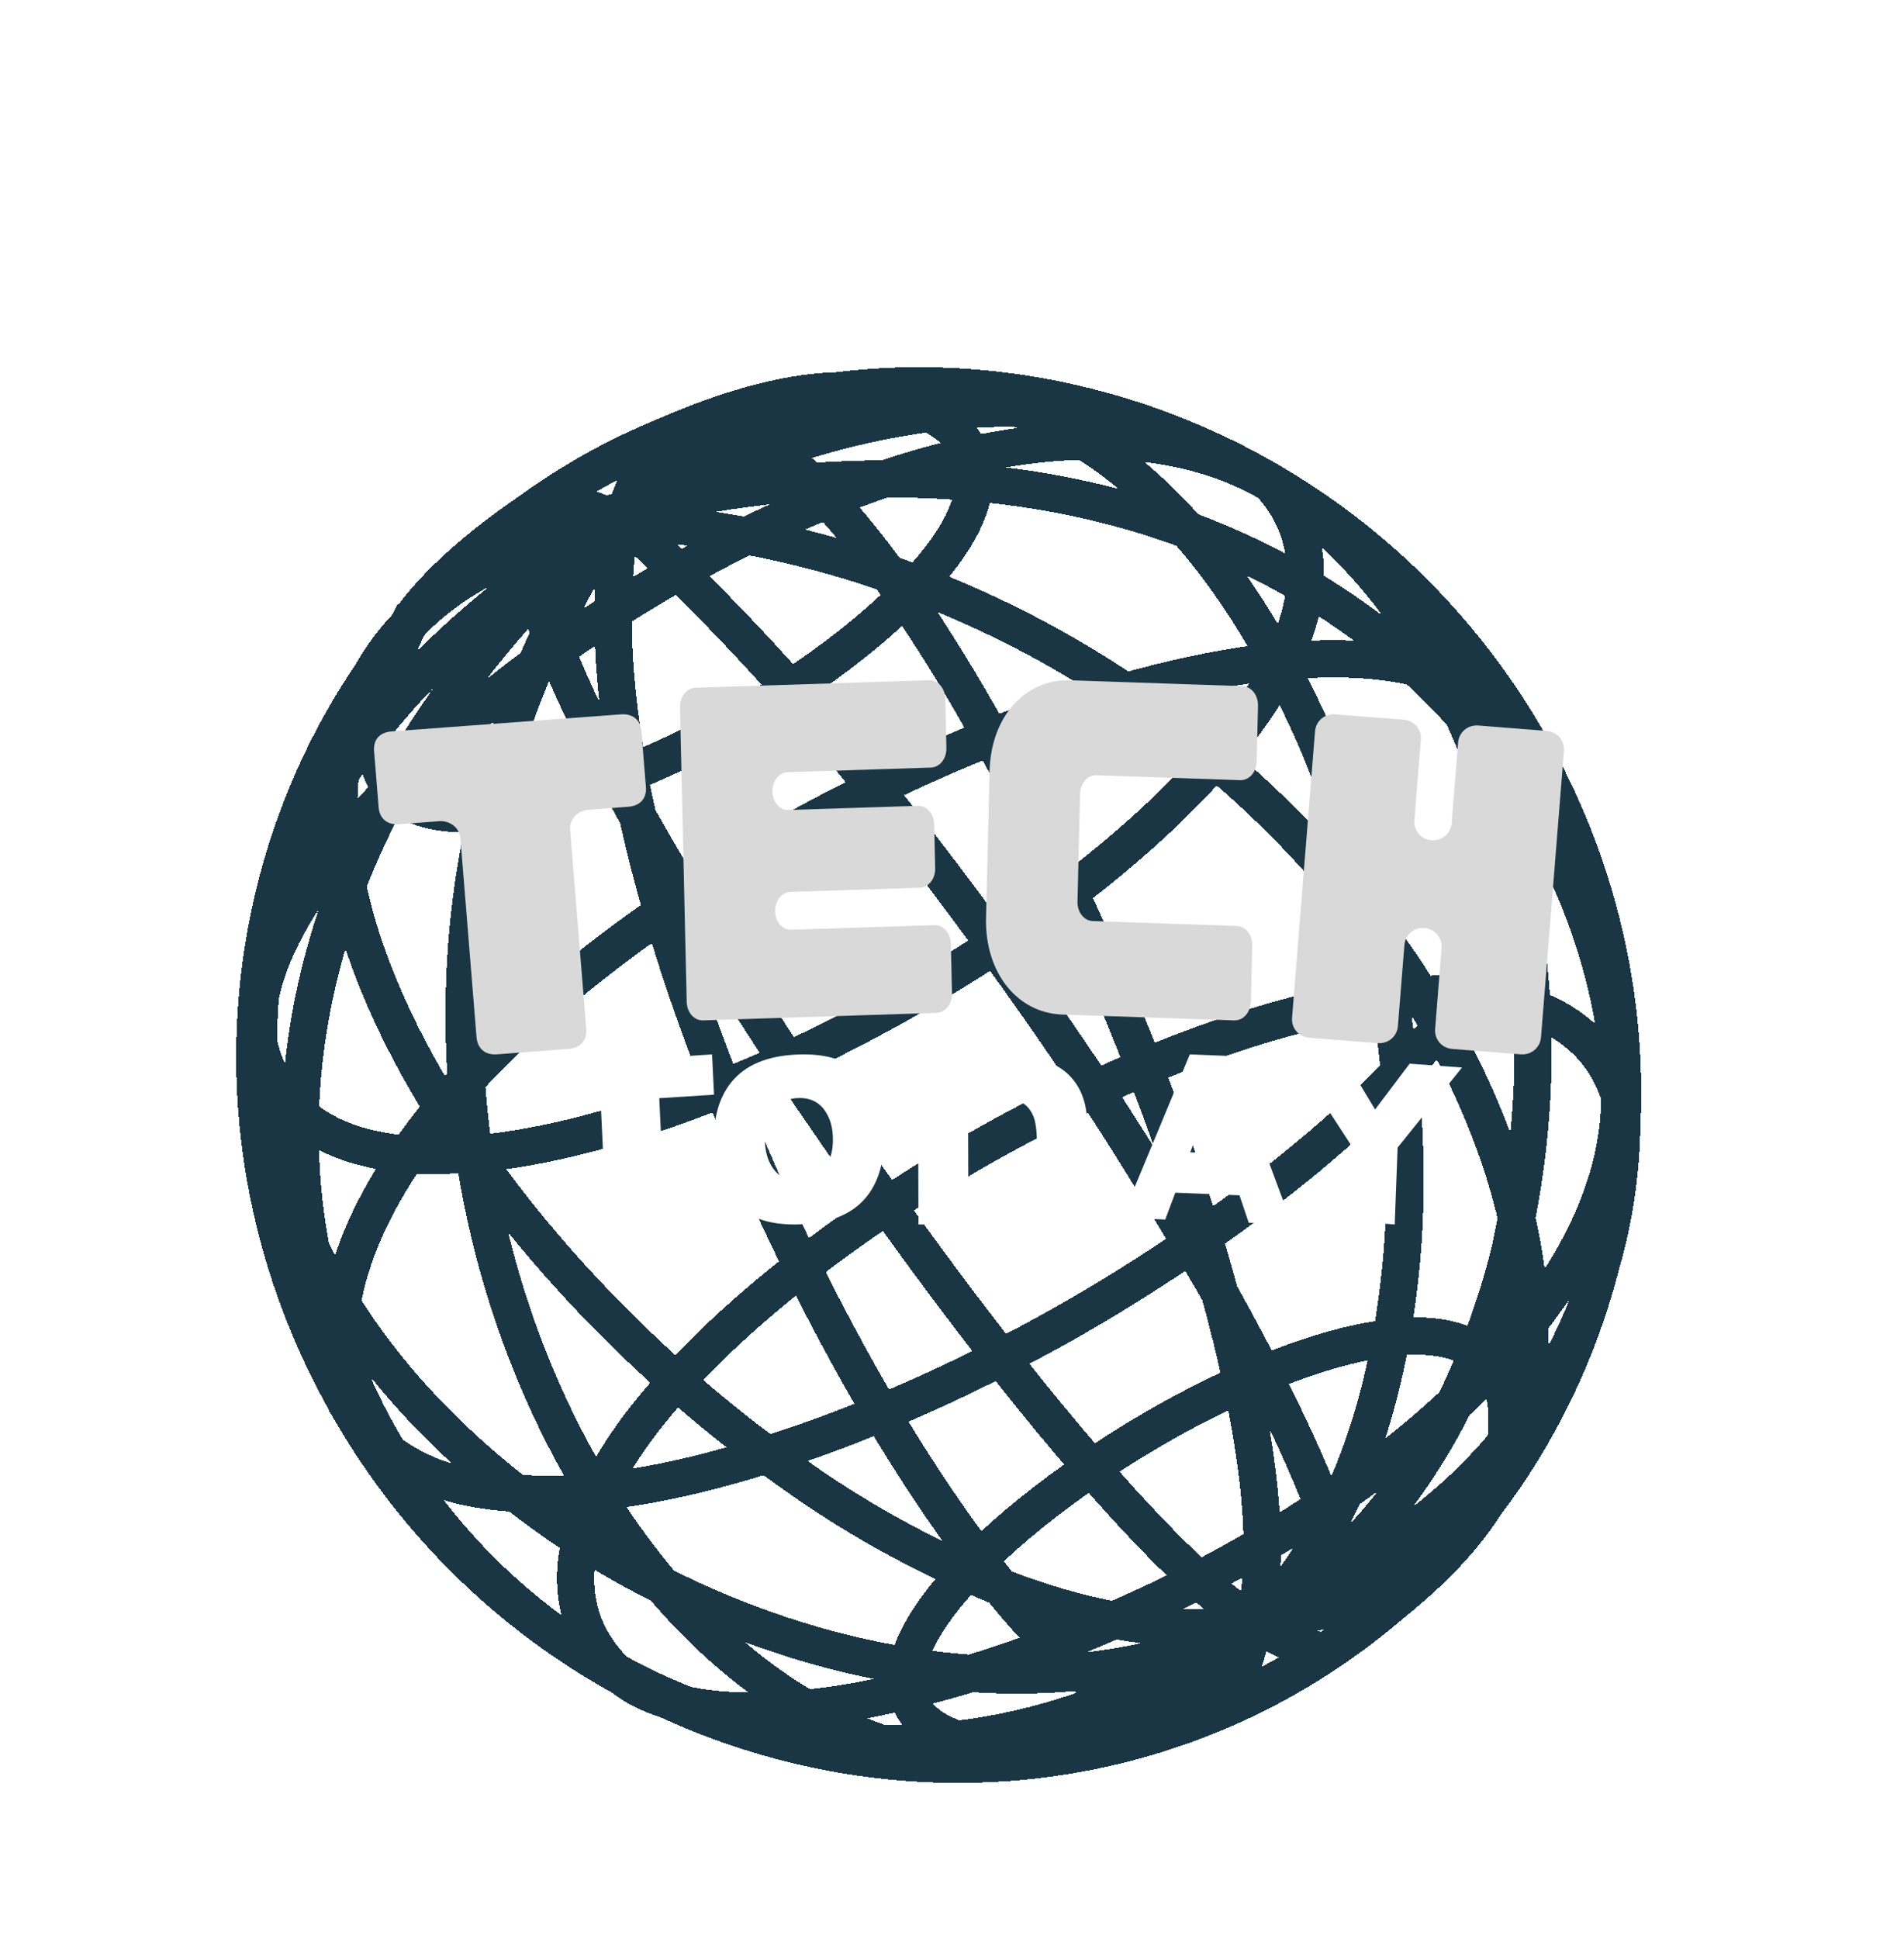 <svg width="56" height="57" viewBox="0 0 56 57" fill="none" xmlns="http://www.w3.org/2000/svg">
<g filter="url(#filter0_d_119_1466)">
<path d="M17.376 9.828C16.746 10.184 16.144 10.574 15.57 10.988C14.039 12.031 12.762 13.163 12.047 14.18L12.044 14.184L12.041 14.185C12.014 14.24 12.001 14.284 11.976 14.336C11.533 14.796 11.166 15.292 10.871 15.818C6.715 21.945 6.18 30.26 10.159 37.295C10.161 37.303 10.163 37.31 10.164 37.318L10.17 37.328C10.182 37.35 10.199 37.368 10.211 37.391C10.22 37.406 10.226 37.42 10.235 37.435C12.22 40.886 15.038 43.558 18.272 45.344C18.637 45.634 19.083 45.855 19.6 46.019C23.77 47.946 28.502 48.456 32.998 47.323C34.658 46.904 36.286 46.266 37.84 45.385C38.37 45.086 38.876 44.763 39.365 44.425C39.381 44.413 39.4 44.403 39.414 44.39C39.958 44.011 40.477 43.608 40.972 43.181C42.117 42.263 43.087 41.27 43.71 40.274C45.326 38.156 46.483 35.736 47.14 33.172C47.141 33.165 47.142 33.157 47.145 33.15C47.524 31.841 47.722 30.487 47.746 29.121C47.93 25.309 47.052 21.374 44.983 17.779C42.764 13.924 39.507 11.038 35.792 9.278C35.748 9.258 35.704 9.238 35.66 9.218C32.218 7.617 28.39 6.981 24.626 7.442C24.623 7.442 24.619 7.443 24.619 7.443C23.119 7.478 21.347 7.993 19.594 8.758C18.843 9.066 18.101 9.418 17.376 9.828ZM17.089 10.137C17.397 9.956 17.713 9.779 18.032 9.611C18.496 9.367 18.968 9.142 19.441 8.93C19.523 8.895 19.607 8.864 19.69 8.83C19.163 9.212 18.723 9.924 18.372 10.958C18.368 10.961 18.363 10.964 18.359 10.968C18.287 10.984 18.217 10.996 18.145 11.014L18.134 11.015L18.125 11.023C18.074 11.069 18.025 11.113 17.975 11.16C17.533 10.967 17.134 10.823 16.817 10.778C16.485 10.731 16.213 10.762 16.008 10.87C15.939 10.906 15.876 10.95 15.82 11.004C15.601 11.213 15.5 11.546 15.497 11.977C15.496 12.005 15.505 12.043 15.506 12.072C14.961 12.287 14.448 12.52 13.99 12.781C13.506 13.056 13.083 13.36 12.691 13.681C13.585 12.705 14.588 11.812 15.697 11.02C15.701 11.017 15.706 11.013 15.71 11.01C16.154 10.711 16.611 10.416 17.089 10.137ZM16.053 10.954C16.239 10.857 16.487 10.827 16.807 10.871C17.104 10.914 17.484 11.048 17.903 11.229C17.849 11.278 17.797 11.327 17.743 11.376C16.964 11.561 16.247 11.782 15.596 12.034C15.596 12.019 15.59 11.998 15.59 11.982C15.593 11.565 15.691 11.259 15.887 11.073C15.937 11.027 15.991 10.986 16.053 10.954ZM19.957 8.771C20.055 8.718 20.153 8.677 20.254 8.644C20.686 8.502 21.162 8.539 21.67 8.728C21.588 8.77 21.508 8.803 21.426 8.847C20.474 9.36 19.5 10.03 18.51 10.843C18.899 9.767 19.386 9.081 19.957 8.771ZM20.628 8.476C21.95 8.017 23.299 7.704 24.659 7.54C24.769 7.537 24.869 7.548 24.977 7.552C23.946 7.745 22.878 8.122 21.784 8.674C21.38 8.513 20.993 8.442 20.628 8.476ZM13.071 13.137C13.016 13.195 12.959 13.251 12.903 13.309C12.959 13.251 13.014 13.195 13.071 13.137ZM14.04 12.86C14.486 12.606 14.985 12.382 15.515 12.171C15.527 12.398 15.559 12.65 15.614 12.925C13.78 14.296 12.3 15.711 11.13 17.147C11.229 16.416 11.531 15.507 12.043 14.424C12.091 14.366 12.138 14.31 12.186 14.252C12.704 13.742 13.312 13.271 14.04 12.86ZM15.603 12.134C16.212 11.897 16.877 11.689 17.598 11.51C17.549 11.557 17.501 11.6 17.452 11.646C16.837 12.047 16.248 12.452 15.695 12.863C15.642 12.595 15.611 12.353 15.603 12.134ZM21.47 8.929C21.577 8.87 21.683 8.831 21.789 8.776C22.058 8.887 22.339 9.057 22.624 9.249C21.406 9.674 20.141 10.209 18.824 10.864C18.738 10.883 18.649 10.902 18.561 10.922C19.551 10.109 20.522 9.442 21.47 8.929ZM21.901 8.721C23.133 8.108 24.324 7.737 25.473 7.579C26.173 7.72 26.738 7.905 27.189 8.125C25.785 8.315 24.299 8.672 22.732 9.21C22.45 9.016 22.17 8.839 21.901 8.721ZM18.185 11.102C18.189 11.102 18.193 11.101 18.198 11.099C18.171 11.124 18.142 11.145 18.113 11.17C18.138 11.148 18.159 11.125 18.185 11.102ZM11.809 14.722C11.362 15.729 11.094 16.587 11.023 17.282C10.685 17.704 10.367 18.127 10.082 18.553C10.196 17.637 10.462 16.774 10.886 15.977C11.175 15.547 11.485 15.13 11.809 14.722ZM18.001 11.272C18.005 11.275 18.012 11.277 18.017 11.28C17.992 11.294 17.971 11.311 17.947 11.327C17.947 11.327 17.944 11.327 17.941 11.327C17.962 11.31 17.981 11.291 18.001 11.272ZM18.44 11.045C18.453 11.042 18.466 11.041 18.478 11.037C18.464 11.045 18.449 11.053 18.435 11.06C18.438 11.055 18.439 11.051 18.44 11.045ZM18.249 11.261C18.256 11.258 18.265 11.255 18.272 11.251C18.27 11.255 18.269 11.258 18.268 11.261C18.262 11.261 18.255 11.262 18.249 11.261ZM18.391 11.19C18.548 11.109 18.703 11.033 18.86 10.954C20.581 10.577 22.232 10.333 23.814 10.213C23.962 10.355 24.113 10.52 24.262 10.678C23.488 10.988 22.716 11.333 21.952 11.708C20.787 11.494 19.591 11.345 18.363 11.271C18.372 11.243 18.381 11.218 18.391 11.19ZM17.899 11.471C17.242 12.47 16.668 13.488 16.172 14.518C16.046 14.17 15.938 13.841 15.852 13.536C15.84 13.494 15.835 13.46 15.824 13.418C16.358 12.847 16.926 12.278 17.529 11.713C17.652 11.632 17.773 11.551 17.899 11.471ZM18.057 11.397C18.106 11.386 18.151 11.374 18.201 11.363C18.21 11.368 18.218 11.371 18.226 11.375C18.222 11.395 18.217 11.408 18.211 11.427L18.208 11.427L18.209 11.431C18.061 12.211 17.994 13.06 17.985 13.952C17.439 14.304 16.905 14.668 16.383 15.038C16.329 14.904 16.268 14.766 16.219 14.637C16.744 13.541 17.351 12.458 18.057 11.397ZM19.207 10.78C20.422 10.191 21.592 9.707 22.721 9.316C22.837 9.397 22.95 9.459 23.068 9.553C23.28 9.721 23.498 9.92 23.717 10.126C22.27 10.239 20.768 10.453 19.207 10.78ZM17.055 12.02C16.615 12.445 16.199 12.874 15.798 13.304C15.768 13.187 15.743 13.075 15.719 12.965C16.147 12.648 16.589 12.332 17.055 12.02ZM18.316 11.414C18.367 11.44 18.406 11.451 18.459 11.479C18.46 11.48 18.462 11.48 18.463 11.482C18.933 11.899 19.408 12.345 19.883 12.804C19.748 12.881 19.611 12.955 19.477 13.035C19.067 13.273 18.662 13.519 18.263 13.77C18.203 13.809 18.144 13.849 18.084 13.888C18.096 13.028 18.158 12.209 18.3 11.457C18.305 11.44 18.311 11.43 18.316 11.414ZM18.437 11.368C19.589 11.439 20.713 11.581 21.809 11.778C21.188 12.087 20.573 12.415 19.966 12.757C19.481 12.289 18.999 11.834 18.52 11.409L18.516 11.406L18.51 11.4C18.483 11.386 18.463 11.38 18.437 11.368ZM25.336 7.47C25.561 7.45 25.785 7.431 26.01 7.419C25.835 7.433 25.657 7.461 25.48 7.485C25.463 7.482 25.448 7.477 25.431 7.474L25.428 7.474C25.399 7.47 25.365 7.473 25.336 7.47ZM15.636 13.028C15.663 13.146 15.687 13.261 15.72 13.387C13.971 15.27 12.586 17.189 11.53 19.107C11.355 18.897 11.226 18.645 11.156 18.337C11.089 18.047 11.078 17.705 11.116 17.318C12.287 15.859 13.778 14.422 15.636 13.028ZM25.743 7.546C27.107 7.398 28.407 7.549 29.631 7.955C28.898 7.955 28.139 8.002 27.354 8.101C26.929 7.878 26.393 7.693 25.743 7.546ZM22.829 9.277C24.418 8.735 25.922 8.383 27.339 8.2C27.879 8.488 28.238 8.828 28.434 9.211C28.457 9.255 28.471 9.303 28.489 9.348C28.444 9.357 28.401 9.363 28.358 9.373C27.583 9.548 26.798 9.771 26.011 10.033C25.305 10.035 24.583 10.062 23.846 10.115C23.603 9.883 23.361 9.666 23.123 9.479C23.023 9.4 22.928 9.347 22.829 9.277ZM15.749 13.502C15.753 13.523 15.757 13.54 15.761 13.559C15.856 13.891 15.98 14.252 16.12 14.63C15.98 14.925 15.845 15.222 15.716 15.52C14.241 16.614 12.892 17.771 11.731 18.935C12.759 17.114 14.092 15.293 15.749 13.502ZM26.558 7.402C26.786 7.396 27.014 7.395 27.24 7.396C29.306 7.416 31.359 7.754 33.326 8.395C32.263 8.128 31.128 7.981 29.925 7.959C29.064 7.647 28.172 7.445 27.24 7.396C27.017 7.384 26.786 7.397 26.558 7.402ZM10.51 16.566C10.239 17.222 10.055 17.913 9.972 18.64C9.968 18.671 9.969 18.703 9.966 18.734C8.77 20.566 8.05 22.42 7.741 24.252C8.126 21.524 9.064 18.902 10.51 16.566ZM11.009 17.45C10.987 17.785 11.005 18.09 11.065 18.355C11.143 18.689 11.284 18.966 11.479 19.194C11.052 19.631 10.646 20.07 10.278 20.505C10.205 20.592 10.141 20.676 10.07 20.763C9.999 20.078 9.993 19.411 10.057 18.768C10.346 18.327 10.662 17.888 11.009 17.45ZM27.497 8.178C28.334 8.077 29.137 8.039 29.915 8.053C30.057 8.105 30.2 8.149 30.34 8.206C30.819 8.407 31.282 8.651 31.735 8.927C30.713 8.961 29.658 9.098 28.581 9.329C28.56 9.275 28.543 9.222 28.516 9.17C28.323 8.793 27.988 8.46 27.497 8.178ZM23.946 10.206C24.555 10.163 25.158 10.132 25.745 10.125C25.283 10.284 24.819 10.456 24.355 10.641C24.219 10.496 24.081 10.338 23.946 10.206ZM16.168 14.749C16.209 14.861 16.259 14.978 16.305 15.094C16.159 15.197 16.012 15.299 15.869 15.404C15.964 15.184 16.065 14.967 16.168 14.749ZM19.524 13.117C19.667 13.034 19.812 12.955 19.955 12.873C21.022 13.907 22.095 15.033 23.163 16.232C22.5 16.664 21.808 17.078 21.103 17.457C20.25 17.918 19.383 18.324 18.531 18.676C18.23 17.022 18.071 15.449 18.081 14.005C18.159 13.956 18.235 13.901 18.316 13.851C18.713 13.599 19.117 13.355 19.524 13.117ZM20.037 12.828C20.673 12.469 21.318 12.126 21.969 11.806C23.396 12.073 24.768 12.445 26.092 12.899C26.247 13.113 26.403 13.327 26.56 13.552C25.648 14.453 24.509 15.354 23.243 16.183C22.176 14.984 21.104 13.862 20.037 12.828ZM17.982 14.07C17.978 15.509 18.141 17.073 18.441 18.712C18.349 18.749 18.259 18.784 18.168 18.819C17.45 17.465 16.854 16.221 16.418 15.131C16.927 14.768 17.448 14.415 17.982 14.07ZM22.113 11.738C22.849 11.381 23.591 11.051 24.334 10.752C24.878 11.331 25.434 12.009 25.998 12.773C24.747 12.35 23.456 11.995 22.113 11.738ZM16.34 15.186C16.777 16.272 17.367 17.51 18.08 18.856C16.743 19.373 15.472 19.718 14.384 19.828C14.719 18.406 15.189 16.987 15.791 15.585C15.973 15.451 16.156 15.318 16.34 15.186ZM24.428 10.716C24.963 10.503 25.498 10.303 26.033 10.125C26.917 10.123 27.775 10.159 28.611 10.233C28.565 10.714 28.368 11.235 28.033 11.778C27.765 12.215 27.402 12.668 26.981 13.123C26.706 13.018 26.427 12.917 26.147 12.82C25.565 12.024 24.991 11.319 24.428 10.716ZM15.635 15.703C15.06 17.068 14.612 18.451 14.287 19.835C13.82 19.877 13.379 19.888 12.996 19.831C12.509 19.762 12.1 19.609 11.787 19.364C11.722 19.314 11.664 19.255 11.608 19.197C12.772 18.009 14.138 16.826 15.635 15.703ZM9.95 18.934C9.9 19.558 9.915 20.204 9.989 20.866C8.937 22.168 8.165 23.435 7.787 24.588C7.801 24.495 7.809 24.402 7.823 24.31C8.119 22.527 8.81 20.72 9.95 18.934ZM26.313 10.036C27.006 9.814 27.696 9.619 28.378 9.465C28.427 9.454 28.477 9.449 28.524 9.438C28.601 9.661 28.633 9.896 28.619 10.142C27.871 10.075 27.102 10.041 26.313 10.036ZM30.21 8.064C31.915 8.124 33.477 8.443 34.886 8.99C35.153 9.093 35.413 9.204 35.668 9.323C35.899 9.429 36.122 9.544 36.345 9.662C35.002 9.108 33.495 8.88 31.897 8.916C31.403 8.61 30.896 8.339 30.372 8.12C30.319 8.097 30.262 8.084 30.21 8.064ZM28.617 9.418C29.732 9.18 30.824 9.038 31.874 9.012C32.908 9.66 33.873 10.495 34.761 11.476C32.922 10.812 30.903 10.353 28.712 10.151C28.726 9.896 28.697 9.651 28.617 9.418ZM11.549 19.269C11.606 19.329 11.666 19.388 11.732 19.439C12.061 19.698 12.488 19.854 12.987 19.926C13.369 19.982 13.805 19.974 14.265 19.936C13.658 22.566 13.494 25.197 13.668 27.745C13.606 27.813 13.537 27.881 13.476 27.951C13.315 28.133 13.173 28.318 13.02 28.5C11.672 26.319 10.7 24.107 10.266 22.024C10.62 21.11 11.047 20.19 11.549 19.269ZM11.318 19.496C10.904 20.281 10.542 21.064 10.233 21.844C10.171 21.524 10.122 21.209 10.086 20.896C10.175 20.787 10.256 20.678 10.349 20.568C10.65 20.213 10.978 19.855 11.318 19.496ZM28.703 10.242C30.949 10.449 33.015 10.924 34.887 11.617C35.861 12.719 36.734 14.005 37.507 15.412C37.346 15.428 37.194 15.435 37.031 15.456C35.793 15.613 34.468 15.902 33.099 16.285C31.264 15.053 29.249 13.992 27.075 13.16C27.487 12.713 27.845 12.264 28.113 11.83C28.451 11.278 28.656 10.742 28.703 10.241L28.703 10.242ZM10.004 20.999C10.045 21.334 10.098 21.67 10.169 22.014C9.294 24.281 8.857 26.525 8.789 28.682C8.255 28.194 7.871 27.556 7.672 26.736C7.663 26.689 7.664 26.636 7.658 26.587C7.652 26.158 7.667 25.726 7.705 25.294C7.958 24.012 8.777 22.533 10.004 20.997L10.004 20.999ZM32.036 9.003C33.994 8.977 35.802 9.355 37.332 10.25C38.106 11.113 38.41 12.092 38.339 13.149C37.29 12.533 36.16 11.993 34.95 11.543C34.055 10.535 33.081 9.676 32.036 9.003ZM26.241 12.946C26.468 13.026 26.692 13.111 26.917 13.195C26.826 13.292 26.724 13.389 26.626 13.487C26.497 13.302 26.369 13.124 26.241 12.946ZM10.207 22.182C10.659 24.246 11.625 26.427 12.958 28.577C12.599 29.013 12.265 29.45 11.963 29.89C11.227 29.824 10.56 29.677 9.982 29.434C9.566 29.259 9.199 29.034 8.879 28.761C8.937 26.633 9.36 24.423 10.207 22.182ZM14.361 19.929C15.474 19.823 16.768 19.471 18.127 18.942C18.315 19.297 18.508 19.657 18.712 20.026C18.915 20.939 19.155 21.871 19.427 22.814C17.268 24.311 15.321 25.948 13.757 27.651C13.591 25.131 13.758 22.528 14.361 19.928L14.361 19.929ZM27.011 13.234C29.165 14.053 31.159 15.101 32.98 16.316C31.737 16.668 30.46 17.097 29.168 17.608C28.348 16.132 27.511 14.773 26.681 13.568C26.792 13.457 26.907 13.345 27.011 13.232L27.011 13.234ZM26.614 13.634C27.439 14.829 28.267 16.178 29.081 17.643C27.97 18.084 26.853 18.582 25.745 19.125C24.941 18.138 24.128 17.175 23.309 16.254C24.567 15.429 25.703 14.533 26.614 13.634ZM18.213 18.907C18.294 18.876 18.376 18.844 18.458 18.81C18.513 19.109 18.586 19.414 18.65 19.716C18.498 19.44 18.356 19.175 18.213 18.907ZM18.547 18.773C19.409 18.419 20.287 18.007 21.15 17.542C21.86 17.158 22.559 16.74 23.228 16.304C24.046 17.224 24.857 18.182 25.66 19.166C25.269 19.359 24.878 19.549 24.49 19.752C23.956 20.03 23.427 20.319 22.904 20.618C21.964 21.155 21.044 21.723 20.155 22.314C19.684 21.523 19.217 20.737 18.802 19.989C18.711 19.58 18.622 19.173 18.547 18.773ZM7.55 26.442C7.554 26.485 7.556 26.528 7.563 26.571C7.589 28.716 8.148 30.8 9.111 32.755C9.302 33.751 9.57 34.716 9.914 35.645C9.922 36.089 9.979 36.531 10.079 36.966C8.25 33.612 7.437 29.981 7.55 26.442ZM18.866 20.295C19.24 20.963 19.66 21.664 20.079 22.366C19.886 22.494 19.698 22.626 19.509 22.757C19.269 21.926 19.05 21.104 18.866 20.295ZM7.676 27.071C7.905 27.786 8.28 28.363 8.785 28.806C8.756 30.041 8.848 31.247 9.049 32.416C8.252 30.713 7.77 28.916 7.676 27.071ZM35.074 11.686C36.237 12.127 37.324 12.655 38.334 13.251C38.321 13.404 38.3 13.559 38.269 13.716C38.168 14.259 37.957 14.822 37.682 15.395C37.658 15.397 37.632 15.4 37.607 15.402C36.858 14.033 36.016 12.772 35.074 11.686ZM37.583 10.418C39.554 11.765 41.136 13.611 42.328 15.762C42.202 15.719 42.077 15.675 41.945 15.638C41.853 15.613 41.749 15.601 41.654 15.578C40.688 14.702 39.611 13.906 38.429 13.203C38.505 12.199 38.243 11.256 37.583 10.418ZM37.975 10.579C40.61 12.245 42.912 14.539 44.64 17.38C44.12 16.659 43.376 16.14 42.455 15.803C41.32 13.732 39.828 11.93 37.975 10.579ZM22.952 20.705C23.474 20.405 24.003 20.115 24.536 19.837C24.928 19.631 25.324 19.437 25.721 19.242C26.914 20.711 28.07 22.242 29.192 23.785C28.238 24.414 27.245 25.013 26.232 25.576C25.225 26.135 24.199 26.654 23.172 27.128C22.474 26.075 21.799 25.025 21.156 23.992C20.819 23.449 20.52 22.93 20.203 22.4C21.093 21.809 22.012 21.241 22.952 20.705ZM25.803 19.201C26.909 18.663 28.019 18.169 29.127 17.729C29.367 18.163 29.607 18.601 29.842 19.051C30.377 20.07 30.9 21.133 31.406 22.216C30.721 22.735 30.008 23.243 29.266 23.732C28.148 22.192 26.994 20.667 25.803 19.201ZM20.127 22.452C20.444 22.982 20.741 23.499 21.078 24.041C21.718 25.071 22.39 26.119 23.086 27.168C22.485 27.443 21.884 27.697 21.287 27.938C20.757 26.597 20.268 25.247 19.848 23.91C19.737 23.557 19.638 23.207 19.536 22.858C19.732 22.721 19.927 22.585 20.127 22.452ZM8.877 28.879C9.191 29.138 9.546 29.355 9.946 29.523C10.521 29.763 11.178 29.913 11.9 29.981C10.946 31.389 10.285 32.816 10.031 34.222C9.727 33.731 9.447 33.23 9.196 32.718C8.96 31.481 8.849 30.196 8.877 28.879ZM19.457 22.913C19.556 23.253 19.652 23.593 19.759 23.935C20.18 25.276 20.669 26.627 21.199 27.971C18.804 28.929 16.464 29.6 14.418 29.836C14.268 29.853 14.131 29.855 13.986 29.867C13.885 29.181 13.813 28.485 13.763 27.782C15.326 26.068 17.284 24.42 19.457 22.913ZM29.213 17.694C30.526 17.176 31.824 16.74 33.086 16.386C33.993 16.997 34.852 17.649 35.668 18.333C34.534 19.63 33.103 20.926 31.48 22.16C30.976 21.081 30.456 20.023 29.924 19.007C29.689 18.56 29.451 18.125 29.213 17.694ZM38.421 13.303C39.537 13.969 40.562 14.721 41.485 15.544C40.408 15.312 39.162 15.266 37.791 15.387C38.056 14.827 38.26 14.274 38.36 13.738C38.387 13.593 38.406 13.447 38.419 13.303L38.421 13.303ZM33.205 16.355C34.542 15.985 35.837 15.704 37.044 15.55C37.219 15.527 37.385 15.52 37.556 15.503C37.571 15.53 37.587 15.554 37.6 15.581C37.237 16.294 36.758 17.022 36.169 17.755C36.033 17.923 35.876 18.093 35.73 18.262C34.932 17.592 34.091 16.953 33.205 16.355ZM13.674 27.877C13.723 28.529 13.791 29.176 13.885 29.815C13.602 29.407 13.327 28.999 13.071 28.587C13.23 28.397 13.377 28.205 13.544 28.015C13.586 27.969 13.633 27.923 13.674 27.877ZM13.009 28.664C13.263 29.07 13.535 29.476 13.815 29.878C13.206 29.924 12.62 29.939 12.076 29.897C12.363 29.484 12.673 29.073 13.009 28.664ZM12.009 29.99C12.589 30.038 13.22 30.02 13.875 29.97C13.886 29.986 13.897 30.004 13.91 30.02C14.463 33.646 15.718 37.013 17.426 39.824C16.64 39.897 15.898 39.903 15.198 39.857C13.899 38.842 12.707 37.721 11.682 36.5C11.103 35.809 10.576 35.086 10.106 34.343C10.346 32.904 11.021 31.439 12.009 29.99ZM37.747 15.486C39.197 15.356 40.508 15.405 41.621 15.666C42.101 16.104 42.553 16.561 42.978 17.034C43.222 17.564 43.447 18.109 43.648 18.666C44.094 19.903 44.422 21.201 44.655 22.526C44.28 23.402 43.765 24.299 43.094 25.205C42.681 25.178 42.254 25.171 41.806 25.195C41.418 24.572 40.997 23.956 40.544 23.347C40.092 21.34 39.473 19.383 38.684 17.573C38.384 16.882 38.053 16.222 37.706 15.578C37.722 15.548 37.731 15.517 37.747 15.486ZM37.659 15.685C37.991 16.306 38.309 16.945 38.6 17.61C39.359 19.352 39.964 21.231 40.411 23.16C39.116 21.448 37.568 19.812 35.804 18.323C35.95 18.153 36.108 17.984 36.244 17.814C36.819 17.098 37.297 16.385 37.659 15.685ZM13.998 29.96C14.144 29.947 14.283 29.947 14.432 29.929C16.49 29.692 18.837 29.021 21.236 28.06C21.933 29.819 22.712 31.556 23.539 33.225C22.159 34.302 20.919 35.42 19.894 36.544C17.705 34.599 15.71 32.41 14.101 30.139C14.066 30.09 14.037 30.039 14.003 29.991C14.001 29.981 13.999 29.971 13.998 29.96ZM14.027 30.195C15.64 32.471 17.637 34.664 19.83 36.614C19.481 37 19.149 37.387 18.853 37.772C18.328 38.458 17.898 39.139 17.571 39.805C17.556 39.806 17.541 39.809 17.526 39.811C15.842 37.052 14.596 33.753 14.027 30.195ZM9.264 33.066C9.491 33.504 9.739 33.936 10.006 34.36C9.95 34.705 9.924 35.045 9.917 35.387C9.65 34.636 9.432 33.861 9.264 33.066ZM35.742 18.394C37.558 19.926 39.141 21.616 40.456 23.38C40.597 24.012 40.719 24.647 40.824 25.286C40.704 25.299 40.591 25.305 40.468 25.323C38.395 25.609 36.058 26.322 33.682 27.313C33.02 25.609 32.294 23.902 31.524 22.25C33.159 21.008 34.597 19.702 35.742 18.394ZM41.784 15.7C41.829 15.711 41.88 15.717 41.924 15.729C42.084 15.774 42.241 15.825 42.393 15.88C42.546 16.162 42.694 16.448 42.833 16.738C42.501 16.382 42.149 16.036 41.784 15.7ZM42.526 15.931C43.571 16.335 44.373 16.978 44.856 17.897C45.168 18.561 45.299 19.268 45.276 20.009C44.65 18.948 43.906 17.936 43.053 16.987C42.888 16.628 42.711 16.276 42.526 15.931ZM21.322 28.027C21.927 27.784 22.533 27.527 23.14 27.248C24.075 28.658 25.049 30.053 26.033 31.426C25.189 31.988 24.381 32.571 23.611 33.168C22.788 31.506 22.017 29.778 21.322 28.027ZM31.447 22.305C32.214 23.953 32.936 25.652 33.595 27.35C33.135 27.543 32.673 27.747 32.211 27.962C31.3 26.584 30.325 25.193 29.323 23.811C30.058 23.325 30.766 22.821 31.447 22.305ZM10.082 34.485C10.539 35.2 11.052 35.895 11.611 36.56C12.611 37.752 13.773 38.85 15.035 39.848C14.486 39.803 13.956 39.733 13.473 39.606C12.703 39.404 12.029 39.09 11.462 38.66C10.889 37.706 10.399 36.693 10.005 35.629C9.997 35.25 10.025 34.87 10.082 34.485ZM23.226 27.21C24.252 26.736 25.275 26.217 26.28 25.659C27.295 25.095 28.29 24.494 29.247 23.864C30.247 25.244 31.217 26.628 32.125 28.002C30.934 28.556 29.746 29.167 28.589 29.834C27.741 30.323 26.915 30.843 26.11 31.376C25.13 30.007 24.159 28.616 23.226 27.21ZM10.019 35.924C10.369 36.822 10.784 37.684 11.261 38.502C10.864 38.166 10.524 37.765 10.255 37.294C10.254 37.291 10.252 37.288 10.251 37.285L10.249 37.284C10.249 37.284 10.249 37.282 10.248 37.281C10.12 36.835 10.049 36.382 10.019 35.924ZM43.161 17.243C43.967 18.165 44.674 19.146 45.268 20.169C45.234 20.73 45.116 21.307 44.914 21.901C44.862 22.051 44.785 22.208 44.723 22.361C44.49 21.084 44.165 19.834 43.734 18.64C43.561 18.163 43.364 17.701 43.161 17.243ZM44.973 17.94C46.614 20.836 47.481 23.949 47.646 27.038C47.44 25.18 46.923 23.332 46.104 21.575C45.878 21.093 45.631 20.617 45.36 20.151C45.404 19.378 45.284 18.635 44.973 17.94ZM10.788 38.176C10.972 38.376 11.175 38.557 11.39 38.722C11.664 39.174 11.952 39.614 12.261 40.039C12.852 40.853 13.511 41.609 14.223 42.308C12.931 41.109 11.772 39.727 10.788 38.176ZM11.594 38.872C12.132 39.24 12.754 39.515 13.452 39.698C13.978 39.837 14.559 39.91 15.162 39.952C15.762 40.419 16.38 40.865 17.024 41.28C16.982 41.458 16.947 41.634 16.922 41.807C16.765 42.97 17.055 44.052 17.883 44.978C15.718 43.737 13.822 42.031 12.335 39.984C12.074 39.626 11.829 39.252 11.594 38.872ZM45.352 20.327C45.591 20.749 45.816 21.177 46.019 21.611C46.99 23.693 47.537 25.903 47.638 28.102C47.197 26.853 46.307 26.037 45.103 25.596C45.049 24.566 44.925 23.544 44.748 22.537C44.833 22.335 44.932 22.134 44.999 21.935C45.186 21.387 45.306 20.85 45.352 20.327ZM28.636 29.917C29.797 29.249 30.986 28.637 32.18 28.081C33.194 29.621 34.112 31.118 34.966 32.572C33.792 33.373 32.57 34.141 31.314 34.85C30.7 35.199 30.078 35.53 29.453 35.853C28.371 34.475 27.267 32.988 26.167 31.455C26.969 30.922 27.791 30.405 28.636 29.917ZM26.088 31.505C27.185 33.036 28.288 34.517 29.369 35.894C28.23 36.476 27.084 37.006 25.943 37.482C25.919 37.441 25.893 37.404 25.869 37.364C25.108 36.072 24.366 34.688 23.655 33.257C24.427 32.656 25.24 32.071 26.087 31.505L26.088 31.505ZM32.265 28.044C32.721 27.832 33.177 27.629 33.632 27.439C34.271 29.09 34.839 30.734 35.328 32.324C35.234 32.39 35.138 32.456 35.044 32.521C34.191 31.071 33.275 29.578 32.265 28.044ZM33.717 27.405C36.088 26.416 38.42 25.703 40.483 25.416C40.604 25.399 40.717 25.394 40.838 25.38C40.953 26.09 41.044 26.8 41.113 27.513C39.521 29.156 37.56 30.772 35.409 32.27C34.92 30.686 34.353 29.048 33.717 27.405ZM40.589 23.57C40.984 24.108 41.355 24.653 41.699 25.203C41.445 25.217 41.18 25.248 40.917 25.279C40.822 24.705 40.713 24.137 40.589 23.57ZM23.58 33.316C24.29 34.742 25.029 36.12 25.789 37.408C25.811 37.445 25.832 37.481 25.855 37.518C24.744 37.978 23.644 38.38 22.567 38.718C21.676 38.059 20.806 37.355 19.964 36.61C20.98 35.497 22.21 34.386 23.58 33.316ZM19.898 36.677C20.725 37.408 21.581 38.102 22.456 38.751C21.114 39.169 19.808 39.495 18.58 39.686C18.275 39.733 17.982 39.76 17.685 39.792C18.005 39.151 18.419 38.496 18.925 37.834C19.22 37.449 19.549 37.063 19.898 36.677ZM44.68 22.705C44.84 23.648 44.954 24.601 45.005 25.563C44.461 25.375 43.851 25.269 43.196 25.218C43.819 24.37 44.313 23.529 44.68 22.705ZM40.932 25.372C41.208 25.342 41.489 25.306 41.756 25.291C41.943 25.592 42.125 25.895 42.296 26.198C42.248 26.256 42.209 26.313 42.159 26.37C41.859 26.72 41.535 27.07 41.201 27.419C41.133 26.735 41.042 26.054 40.932 25.372ZM15.322 39.961C16.003 39.998 16.72 39.984 17.477 39.911C17.485 39.924 17.492 39.937 17.5 39.949C17.303 40.37 17.153 40.781 17.048 41.188C16.453 40.803 15.879 40.389 15.322 39.961ZM41.865 25.29C42.266 25.271 42.654 25.272 43.026 25.292C42.818 25.568 42.59 25.845 42.36 26.121C42.202 25.844 42.037 25.566 41.865 25.29ZM43.136 25.305C43.821 25.354 44.454 25.468 45.014 25.665C45.111 27.648 44.965 29.644 44.602 31.573C44.247 30.143 43.696 28.673 42.955 27.204C42.787 26.874 42.596 26.543 42.41 26.212C42.662 25.909 42.912 25.607 43.136 25.305ZM17.634 39.892C17.952 39.858 18.271 39.829 18.601 39.776C19.852 39.581 21.184 39.248 22.551 38.821C23.308 39.38 24.075 39.916 24.854 40.4C26.004 41.115 27.17 41.731 28.334 42.249C27.606 43.035 27.062 43.802 26.793 44.502C26.738 44.647 26.699 44.789 26.666 44.929C24.218 44.54 21.785 43.722 19.512 42.581C18.86 41.812 18.244 40.974 17.679 40.072C17.654 40.033 17.634 39.99 17.609 39.952C17.618 39.931 17.624 39.912 17.634 39.892ZM17.566 40.06C17.578 40.079 17.588 40.102 17.6 40.122C18.131 40.966 18.708 41.748 19.313 42.478C18.568 42.095 17.839 41.688 17.135 41.236C17.233 40.854 17.384 40.459 17.566 40.06ZM42.347 26.289C42.528 26.608 42.711 26.925 42.873 27.246C43.647 28.781 44.209 30.316 44.557 31.802C44.492 32.125 44.438 32.451 44.36 32.771C44.118 33.77 43.799 34.738 43.428 35.674C42.88 35.314 42.127 35.189 41.249 35.244C41.159 35.249 41.062 35.268 40.971 35.278C41.157 34.232 41.283 33.155 41.339 32.054C41.413 30.578 41.36 29.064 41.214 27.549C41.572 27.179 41.913 26.805 42.233 26.434C42.274 26.385 42.308 26.337 42.347 26.287L42.347 26.289ZM41.127 27.634C41.267 29.119 41.316 30.601 41.244 32.046C41.189 33.155 41.061 34.237 40.874 35.289C39.772 35.413 38.499 35.788 37.169 36.34C36.786 35.592 36.374 34.822 35.922 34.015C35.808 33.6 35.692 33.184 35.565 32.758C35.526 32.629 35.481 32.495 35.442 32.365C37.583 30.875 39.534 29.27 41.127 27.634ZM17.11 41.332C17.867 41.816 18.654 42.257 19.46 42.662C20.702 44.124 22.088 45.315 23.555 46.191C22.283 46.311 21.14 46.279 20.19 46.079C19.483 45.804 18.797 45.48 18.134 45.114C17.179 44.165 16.852 43.049 17.017 41.822C17.04 41.661 17.072 41.496 17.11 41.332ZM45.109 25.699C46.309 26.149 47.18 26.962 47.593 28.237C47.592 30.48 46.62 32.678 45.038 34.73C45.013 33.789 44.886 32.814 44.653 31.811C45.046 29.82 45.208 27.753 45.109 25.699ZM22.665 38.788C23.728 38.451 24.812 38.052 25.907 37.599C26.841 39.167 27.793 40.595 28.733 41.84C28.619 41.953 28.509 42.066 28.403 42.177C27.232 41.657 26.059 41.038 24.901 40.318C24.145 39.849 23.4 39.329 22.665 38.788ZM25.995 37.562C27.138 37.087 28.287 36.553 29.428 35.97C29.508 36.073 29.592 36.188 29.672 36.29C30.488 37.319 31.277 38.275 32.037 39.151C30.814 39.987 29.7 40.882 28.8 41.77C27.869 40.536 26.921 39.118 25.995 37.562ZM35.362 32.421C35.4 32.541 35.44 32.664 35.475 32.784C35.567 33.09 35.647 33.386 35.733 33.687C35.533 33.335 35.305 32.967 35.094 32.606C35.183 32.544 35.273 32.482 35.362 32.421ZM35.017 32.657C35.277 33.1 35.56 33.558 35.802 33.989C35.813 34.009 35.822 34.026 35.832 34.046C36.079 34.943 36.292 35.809 36.47 36.644C35.605 37.035 34.73 37.486 33.874 37.986C33.506 38.2 33.142 38.423 32.785 38.652C32.557 38.797 32.337 38.948 32.115 39.098C31.355 38.221 30.562 37.263 29.745 36.233C29.669 36.136 29.589 36.026 29.513 35.929C30.134 35.609 30.753 35.28 31.365 34.934C32.62 34.223 33.843 33.457 35.017 32.657ZM19.684 42.776C21.901 43.866 24.266 44.644 26.647 45.024C26.605 45.248 26.596 45.463 26.624 45.668C26.036 45.806 25.46 45.93 24.904 46.02C24.495 46.088 24.097 46.139 23.709 46.178C22.271 45.337 20.912 44.187 19.684 42.776ZM36.039 34.426C36.409 35.094 36.761 35.748 37.083 36.375C36.907 36.448 36.733 36.524 36.556 36.603C36.404 35.898 36.238 35.176 36.039 34.426ZM47.657 28.708C47.658 28.834 47.656 28.957 47.654 29.082C47.589 30.47 47.386 31.841 47.042 33.175C47.04 33.181 47.038 33.188 47.037 33.194C46.554 34.83 45.778 36.392 44.71 37.814C44.959 36.902 45.057 35.914 45.041 34.882C46.565 32.935 47.531 30.849 47.656 28.708L47.657 28.708ZM33.923 38.068C34.77 37.573 35.636 37.13 36.489 36.743C36.856 38.483 37.068 40.067 37.077 41.39C36.481 41.741 35.874 42.074 35.262 42.392C34.359 41.574 33.312 40.477 32.179 39.173C32.398 39.026 32.612 38.875 32.836 38.732C33.193 38.503 33.557 38.282 33.923 38.068ZM44.607 32.04C44.817 33.005 44.93 33.944 44.948 34.848C44.616 35.269 44.265 35.687 43.885 36.095C43.776 35.957 43.647 35.842 43.508 35.739C43.884 34.791 44.208 33.81 44.453 32.798C44.514 32.548 44.554 32.293 44.607 32.04ZM32.103 39.225C33.228 40.521 34.27 41.616 35.176 42.437C35.048 42.504 34.92 42.574 34.791 42.639C34.12 42.977 33.441 43.288 32.763 43.585C31.681 43.383 30.571 43.054 29.453 42.621C29.256 42.377 29.057 42.113 28.858 41.851C29.758 40.961 30.877 40.063 32.103 39.225ZM36.577 36.701C36.762 36.619 36.947 36.54 37.131 36.463C37.851 37.87 38.439 39.158 38.864 40.268C38.31 40.637 37.747 40.996 37.169 41.339C37.156 40.009 36.943 38.431 36.577 36.701ZM37.217 36.428C38.527 35.886 39.777 35.514 40.857 35.386C40.567 36.97 40.125 38.471 39.513 39.833C39.327 39.963 39.135 40.087 38.945 40.215C38.519 39.105 37.931 37.826 37.217 36.428ZM20.188 46.176C20.194 46.178 20.2 46.18 20.205 46.18C21.998 46.871 23.919 47.264 25.907 47.299C26.102 47.365 26.296 47.425 26.491 47.477C27.255 47.684 28.029 47.795 28.808 47.811C25.857 47.906 22.913 47.34 20.188 46.176ZM20.695 46.263C21.576 46.387 22.587 46.386 23.692 46.274C24.323 46.64 24.965 46.958 25.621 47.198C23.913 47.138 22.257 46.814 20.695 46.263ZM28.792 41.919C28.953 42.13 29.115 42.344 29.274 42.545C29.017 42.443 28.759 42.331 28.501 42.219C28.595 42.119 28.692 42.019 28.792 41.919ZM28.43 42.288C28.752 42.43 29.074 42.575 29.395 42.699C29.896 43.319 30.39 43.869 30.871 44.36C30.092 44.655 29.316 44.921 28.556 45.151C27.957 45.111 27.357 45.04 26.757 44.947C26.788 44.815 26.824 44.68 26.878 44.539C27.143 43.849 27.694 43.078 28.43 42.288ZM40.955 35.375C41.055 35.364 41.162 35.347 41.26 35.341C42.135 35.286 42.869 35.416 43.394 35.768C43.192 36.27 42.977 36.764 42.738 37.241C41.803 38.113 40.77 38.946 39.668 39.725C40.253 38.388 40.674 36.919 40.955 35.375ZM29.586 42.777C30.605 43.163 31.617 43.458 32.609 43.653C32.061 43.89 31.515 44.118 30.969 44.327C30.518 43.868 30.056 43.352 29.586 42.777ZM23.845 46.262C24.196 46.223 24.556 46.174 24.924 46.114C25.478 46.024 26.053 45.902 26.638 45.764C26.715 46.142 26.925 46.476 27.284 46.75C27.465 46.888 27.685 47.007 27.943 47.114C27.264 47.186 26.591 47.218 25.925 47.208C25.219 46.972 24.523 46.647 23.845 46.262ZM26.738 45.041C27.265 45.122 27.79 45.181 28.317 45.224C27.773 45.384 27.241 45.521 26.715 45.646C26.69 45.456 26.699 45.254 26.738 45.041ZM43.475 35.83C43.603 35.927 43.721 36.035 43.821 36.163C43.784 36.202 43.755 36.241 43.718 36.28C43.473 36.536 43.214 36.788 42.952 37.039C43.141 36.645 43.31 36.238 43.475 35.83ZM44.949 34.998C44.955 36.039 44.845 37.035 44.576 37.947C44.568 37.976 44.557 38.005 44.547 38.035C44.482 38.119 44.41 38.2 44.342 38.283C44.44 37.357 44.291 36.663 43.94 36.172C44.3 35.789 44.633 35.396 44.949 34.998ZM26.727 45.744C27.328 45.601 27.939 45.438 28.564 45.248C29.641 45.321 30.71 45.308 31.763 45.201C32.077 45.474 32.387 45.72 32.685 45.919C31.168 46.532 29.65 46.913 28.156 47.09C27.826 46.973 27.551 46.835 27.339 46.675C26.993 46.413 26.798 46.099 26.727 45.744ZM43.877 36.245C44.218 36.735 44.361 37.44 44.235 38.412C43.02 39.868 41.471 41.155 39.574 42.203C39.547 42.092 39.528 41.987 39.495 41.868C40.847 40.581 41.953 39.024 42.819 37.297C43.154 36.986 43.477 36.669 43.786 36.346C43.817 36.313 43.844 36.278 43.877 36.245ZM46.507 34.905C45.917 36.559 45.106 38.134 44.09 39.581L44.09 39.577C44.121 39.465 44.142 39.362 44.168 39.255C44.353 38.877 44.508 38.481 44.635 38.067C45.405 37.077 46.027 36.015 46.507 34.905ZM28.815 45.17C29.516 44.953 30.227 44.71 30.942 44.438C31.187 44.684 31.428 44.905 31.664 45.113C30.725 45.204 29.772 45.223 28.815 45.17ZM42.623 37.475C41.787 39.09 40.735 40.545 39.465 41.764C39.38 41.461 39.276 41.131 39.153 40.785C39.307 40.496 39.452 40.199 39.59 39.895C40.675 39.135 41.693 38.325 42.623 37.475ZM31.042 44.402C31.619 44.181 32.2 43.937 32.779 43.683C34.093 43.924 35.369 43.983 36.574 43.827C36.544 43.847 36.516 43.867 36.487 43.887C34.999 44.536 33.418 44.931 31.791 45.099C31.546 44.885 31.297 44.656 31.042 44.401L31.042 44.402ZM26.221 47.297C26.854 47.296 27.494 47.26 28.14 47.184C28.748 47.4 29.578 47.525 30.602 47.567C29.23 47.822 27.854 47.749 26.512 47.386C26.414 47.359 26.317 47.327 26.221 47.297ZM32.938 43.615C33.572 43.334 34.206 43.04 34.834 42.724C34.974 42.655 35.112 42.578 35.251 42.505C35.818 43.015 36.331 43.419 36.773 43.684C36.763 43.692 36.752 43.7 36.742 43.708C35.538 43.886 34.259 43.846 32.938 43.615ZM39.438 39.996C39.334 40.223 39.223 40.446 39.109 40.665C39.066 40.548 39.026 40.43 38.98 40.307C39.133 40.205 39.286 40.101 39.438 39.996ZM38.9 40.361C38.953 40.504 39.001 40.642 39.048 40.779C38.552 41.709 37.966 42.562 37.29 43.318C37.178 43.401 37.064 43.479 36.951 43.559C36.952 43.555 36.954 43.55 36.955 43.546L36.953 43.541C37.107 42.947 37.176 42.24 37.175 41.445C37.762 41.098 38.337 40.737 38.9 40.361ZM35.336 42.46C35.925 42.153 36.508 41.834 37.08 41.498C37.079 42.267 37.01 42.947 36.863 43.517L36.863 43.52L36.86 43.522C36.855 43.557 36.845 43.582 36.839 43.617C36.407 43.36 35.899 42.965 35.336 42.46ZM39.094 40.899C39.21 41.23 39.309 41.545 39.389 41.835C38.963 42.239 38.51 42.615 38.035 42.963C37.871 43.035 37.707 43.108 37.538 43.177C38.129 42.487 38.648 41.725 39.094 40.899ZM28.358 47.16C29.821 46.971 31.304 46.585 32.787 45.98C33.078 46.167 33.361 46.32 33.633 46.43C32.771 46.929 31.896 47.278 31.017 47.484C29.909 47.467 29.013 47.361 28.358 47.16ZM31.887 45.188C33.314 45.034 34.702 44.704 36.027 44.184C34.955 44.87 33.873 45.432 32.791 45.877C32.78 45.869 32.77 45.866 32.76 45.859C32.477 45.672 32.186 45.442 31.887 45.188ZM44.468 38.276C44.406 38.456 44.338 38.635 44.265 38.809C44.287 38.687 44.311 38.562 44.328 38.446C44.374 38.389 44.421 38.333 44.468 38.276ZM44.206 38.596C44.175 38.791 44.132 38.998 44.081 39.214C43.251 40.912 41.819 42.249 39.715 43.03C39.705 42.92 39.703 42.82 39.683 42.7C39.661 42.576 39.624 42.432 39.593 42.298C41.459 41.273 42.994 40.016 44.206 38.596ZM39.421 41.939C39.451 42.049 39.464 42.143 39.488 42.248C39.151 42.432 38.803 42.609 38.443 42.778C38.784 42.513 39.108 42.233 39.421 41.939ZM37.453 43.32C37.457 43.318 37.46 43.316 37.463 43.314C37.538 43.283 37.608 43.251 37.681 43.221C37.548 43.31 37.412 43.393 37.276 43.477C37.301 43.449 37.324 43.42 37.35 43.391C37.384 43.367 37.418 43.344 37.453 43.32ZM32.898 45.938C34.114 45.433 35.329 44.783 36.531 43.974C36.607 43.94 36.685 43.906 36.761 43.871C36.707 43.924 36.656 43.981 36.6 44.034L36.597 44.034C35.671 45.024 34.71 45.794 33.732 46.372C33.466 46.271 33.187 46.119 32.898 45.938ZM36.963 43.668C36.96 43.671 36.958 43.676 36.953 43.678C36.952 43.68 36.949 43.68 36.946 43.68C36.952 43.675 36.957 43.673 36.963 43.668ZM38.086 43.043C38.581 42.825 39.055 42.592 39.51 42.346C39.536 42.468 39.572 42.599 39.59 42.712C39.611 42.839 39.614 42.947 39.624 43.062C38.894 43.325 38.082 43.522 37.189 43.645C37.497 43.456 37.797 43.256 38.086 43.043ZM36.963 43.801C37.481 44.124 37.929 44.351 38.297 44.466C38.501 44.53 38.684 44.562 38.846 44.566C38.719 44.647 38.595 44.731 38.467 44.808C37.601 45.331 36.706 45.798 35.827 46.193C36.305 45.756 36.666 44.995 36.889 43.876C36.913 43.85 36.937 43.826 36.963 43.801ZM37.074 43.758C38.016 43.636 38.867 43.433 39.635 43.158C39.652 43.421 39.651 43.66 39.609 43.844C39.583 43.966 39.543 44.066 39.489 44.152C39.333 44.258 39.172 44.358 39.013 44.461C38.828 44.488 38.601 44.464 38.322 44.376C37.982 44.271 37.559 44.054 37.074 43.758ZM43.754 39.995C43.715 40.063 43.686 40.13 43.644 40.199C43.566 40.299 43.485 40.398 43.406 40.498C43.53 40.335 43.644 40.166 43.754 39.995ZM36.747 44.019C36.465 45.28 36.01 46.053 35.414 46.372C35.306 46.417 35.201 46.463 35.094 46.506C34.721 46.609 34.299 46.573 33.842 46.415C34.806 45.837 35.751 45.077 36.664 44.105C36.666 44.103 36.666 44.102 36.667 44.1C36.694 44.074 36.719 44.045 36.747 44.019ZM30.492 47.685C30.67 47.654 30.848 47.622 31.027 47.58C31.097 47.582 31.158 47.586 31.231 47.587C30.983 47.625 30.739 47.656 30.492 47.685ZM43.27 40.667C42.533 41.576 41.705 42.42 40.794 43.194C40.427 43.485 40.045 43.767 39.648 44.04C39.669 43.987 39.688 43.931 39.701 43.87C39.747 43.666 39.746 43.408 39.724 43.126C41.239 42.568 42.414 41.725 43.27 40.667ZM31.342 47.495C32.149 47.277 32.951 46.94 33.741 46.477C34.094 46.607 34.429 46.666 34.74 46.651C34.141 46.884 33.56 47.074 33.014 47.217C32.942 47.235 32.87 47.251 32.798 47.269C32.314 47.385 31.857 47.468 31.448 47.499L31.445 47.498C31.407 47.499 31.38 47.496 31.342 47.495Z" fill="#C0E0EF" fill-opacity="0.5" shape-rendering="crispEdges"/>
<path d="M27.24 7.396C27.014 7.395 26.786 7.396 26.558 7.402C26.786 7.397 27.017 7.384 27.24 7.396ZM27.24 7.396C29.306 7.416 31.359 7.754 33.326 8.395C32.263 8.128 31.128 7.981 29.925 7.959C29.064 7.647 28.172 7.445 27.24 7.396ZM17.376 9.828C16.746 10.184 16.144 10.574 15.57 10.988C14.039 12.031 12.762 13.163 12.047 14.18L12.044 14.184L12.041 14.185C12.014 14.24 12.001 14.284 11.976 14.336C11.533 14.796 11.166 15.292 10.871 15.818C6.715 21.945 6.18 30.26 10.159 37.295C10.161 37.303 10.163 37.31 10.164 37.318L10.17 37.328C10.182 37.35 10.199 37.368 10.211 37.391C10.22 37.406 10.226 37.42 10.235 37.435C12.22 40.886 15.038 43.558 18.272 45.344C18.637 45.634 19.083 45.855 19.6 46.019C23.769 47.946 28.502 48.456 32.998 47.323C34.658 46.904 36.286 46.266 37.84 45.385C38.37 45.086 38.876 44.763 39.365 44.425C39.381 44.413 39.4 44.403 39.414 44.39C39.958 44.011 40.477 43.608 40.972 43.181C42.117 42.263 43.087 41.27 43.71 40.274C45.326 38.156 46.483 35.736 47.14 33.172C47.141 33.165 47.142 33.157 47.145 33.15C47.524 31.841 47.722 30.487 47.746 29.121C47.93 25.309 47.052 21.374 44.983 17.779C42.764 13.924 39.507 11.038 35.792 9.278C35.748 9.258 35.704 9.238 35.66 9.218C32.218 7.617 28.39 6.981 24.626 7.442C24.623 7.442 24.619 7.443 24.619 7.443C23.119 7.478 21.347 7.993 19.594 8.758C18.843 9.066 18.101 9.418 17.376 9.828ZM17.089 10.137C17.397 9.956 17.713 9.779 18.032 9.611C18.496 9.367 18.968 9.142 19.441 8.93C19.523 8.895 19.607 8.864 19.69 8.83C19.163 9.212 18.723 9.924 18.372 10.958C18.368 10.961 18.363 10.964 18.359 10.968C18.287 10.984 18.217 10.996 18.145 11.014L18.134 11.015L18.125 11.023C18.074 11.069 18.025 11.113 17.975 11.16C17.533 10.967 17.134 10.823 16.817 10.778C16.485 10.731 16.213 10.762 16.008 10.87C15.939 10.906 15.876 10.95 15.82 11.004C15.601 11.213 15.5 11.546 15.497 11.977C15.496 12.005 15.505 12.043 15.506 12.072C14.961 12.287 14.448 12.52 13.99 12.781C13.506 13.056 13.083 13.36 12.691 13.681C13.585 12.705 14.588 11.812 15.697 11.02C15.701 11.017 15.706 11.013 15.71 11.01C16.154 10.711 16.611 10.416 17.089 10.137ZM16.053 10.954C16.239 10.857 16.487 10.827 16.807 10.871C17.104 10.914 17.484 11.048 17.903 11.229C17.849 11.278 17.797 11.327 17.743 11.376C16.964 11.561 16.247 11.782 15.596 12.034C15.596 12.019 15.59 11.998 15.59 11.982C15.593 11.565 15.691 11.259 15.887 11.073C15.937 11.027 15.991 10.986 16.053 10.954ZM19.957 8.771C20.055 8.718 20.153 8.677 20.254 8.644C20.686 8.502 21.162 8.539 21.67 8.728C21.588 8.77 21.508 8.803 21.426 8.847C20.474 9.36 19.5 10.03 18.51 10.843C18.899 9.767 19.386 9.081 19.957 8.771ZM20.628 8.476C21.95 8.017 23.299 7.704 24.659 7.54C24.769 7.537 24.869 7.548 24.977 7.552C23.946 7.745 22.878 8.122 21.784 8.674C21.38 8.513 20.993 8.442 20.628 8.476ZM13.071 13.137C13.016 13.195 12.959 13.251 12.903 13.309C12.959 13.251 13.014 13.195 13.071 13.137ZM14.04 12.86C14.486 12.606 14.985 12.382 15.515 12.171C15.527 12.398 15.559 12.65 15.614 12.925C13.78 14.296 12.3 15.711 11.13 17.147C11.229 16.416 11.531 15.507 12.043 14.424C12.091 14.366 12.138 14.31 12.186 14.252C12.704 13.742 13.312 13.271 14.04 12.86ZM15.603 12.134C16.212 11.897 16.877 11.689 17.598 11.51C17.549 11.557 17.501 11.6 17.452 11.646C16.837 12.047 16.248 12.452 15.695 12.863C15.642 12.595 15.611 12.353 15.603 12.134ZM21.47 8.929C21.577 8.87 21.683 8.831 21.789 8.776C22.058 8.887 22.339 9.057 22.624 9.249C21.406 9.674 20.141 10.209 18.824 10.864C18.738 10.883 18.649 10.902 18.561 10.922C19.551 10.109 20.522 9.442 21.47 8.929ZM21.901 8.721C23.133 8.108 24.324 7.737 25.473 7.579C26.173 7.72 26.738 7.905 27.189 8.125C25.785 8.315 24.299 8.672 22.732 9.21C22.45 9.016 22.17 8.839 21.901 8.721ZM18.185 11.102C18.189 11.102 18.193 11.101 18.198 11.099C18.171 11.124 18.142 11.145 18.113 11.17C18.138 11.148 18.159 11.125 18.185 11.102ZM11.809 14.722C11.362 15.729 11.094 16.587 11.023 17.282C10.685 17.704 10.367 18.127 10.082 18.553C10.196 17.637 10.462 16.774 10.886 15.977C11.175 15.547 11.485 15.13 11.809 14.722ZM18.001 11.272C18.005 11.275 18.012 11.277 18.017 11.28C17.992 11.294 17.971 11.311 17.947 11.327C17.947 11.327 17.944 11.327 17.941 11.327C17.962 11.31 17.981 11.291 18.001 11.272ZM18.44 11.045C18.453 11.042 18.466 11.041 18.478 11.037C18.464 11.045 18.449 11.053 18.435 11.06C18.438 11.055 18.439 11.051 18.44 11.045ZM18.249 11.261C18.256 11.258 18.265 11.255 18.272 11.251C18.27 11.255 18.269 11.258 18.268 11.261C18.262 11.261 18.255 11.262 18.249 11.261ZM18.391 11.19C18.548 11.109 18.703 11.033 18.86 10.954C20.581 10.577 22.232 10.333 23.814 10.213C23.962 10.355 24.113 10.52 24.262 10.678C23.488 10.988 22.716 11.333 21.952 11.708C20.787 11.494 19.591 11.345 18.363 11.271C18.372 11.243 18.381 11.218 18.391 11.19ZM17.899 11.471C17.242 12.47 16.668 13.488 16.172 14.518C16.046 14.17 15.938 13.841 15.852 13.536C15.84 13.494 15.835 13.46 15.824 13.418C16.358 12.847 16.926 12.278 17.529 11.713C17.652 11.632 17.773 11.551 17.899 11.471ZM18.057 11.397C18.106 11.386 18.151 11.374 18.201 11.363C18.21 11.368 18.218 11.371 18.226 11.375C18.222 11.395 18.217 11.408 18.211 11.427L18.208 11.427L18.209 11.431C18.061 12.211 17.994 13.06 17.985 13.952C17.439 14.304 16.905 14.668 16.383 15.038C16.329 14.904 16.268 14.766 16.219 14.637C16.744 13.541 17.351 12.458 18.057 11.397ZM19.207 10.78C20.422 10.191 21.592 9.707 22.721 9.316C22.837 9.397 22.95 9.459 23.068 9.553C23.28 9.721 23.498 9.92 23.717 10.126C22.27 10.239 20.768 10.453 19.207 10.78ZM17.055 12.02C16.615 12.445 16.199 12.874 15.798 13.304C15.769 13.187 15.743 13.075 15.719 12.965C16.147 12.648 16.589 12.332 17.055 12.02ZM18.316 11.414C18.367 11.44 18.406 11.451 18.459 11.479C18.46 11.48 18.462 11.48 18.463 11.482C18.933 11.899 19.408 12.345 19.883 12.804C19.748 12.881 19.611 12.955 19.477 13.035C19.067 13.273 18.662 13.519 18.263 13.77C18.203 13.809 18.144 13.849 18.084 13.888C18.096 13.028 18.158 12.209 18.3 11.457C18.305 11.44 18.311 11.43 18.316 11.414ZM18.437 11.368C19.589 11.439 20.713 11.581 21.809 11.778C21.188 12.087 20.573 12.415 19.966 12.757C19.481 12.289 18.999 11.834 18.52 11.409L18.516 11.406L18.51 11.4C18.483 11.386 18.463 11.38 18.437 11.368ZM25.336 7.47C25.561 7.45 25.785 7.431 26.01 7.419C25.835 7.433 25.657 7.461 25.48 7.485C25.463 7.482 25.448 7.477 25.431 7.474L25.428 7.474C25.399 7.47 25.365 7.473 25.336 7.47ZM15.636 13.028C15.663 13.146 15.687 13.261 15.72 13.387C13.971 15.27 12.586 17.189 11.53 19.107C11.355 18.897 11.226 18.645 11.156 18.337C11.089 18.047 11.078 17.705 11.116 17.318C12.287 15.859 13.778 14.422 15.636 13.028ZM25.743 7.546C27.107 7.398 28.407 7.549 29.631 7.955C28.898 7.955 28.139 8.002 27.354 8.101C26.929 7.878 26.393 7.693 25.743 7.546ZM22.829 9.277C24.418 8.735 25.922 8.383 27.339 8.2C27.879 8.488 28.238 8.828 28.434 9.211C28.457 9.255 28.471 9.303 28.489 9.348C28.444 9.357 28.401 9.363 28.358 9.373C27.583 9.548 26.798 9.771 26.011 10.033C25.305 10.035 24.583 10.062 23.846 10.115C23.603 9.883 23.361 9.666 23.123 9.479C23.023 9.4 22.928 9.347 22.829 9.277ZM15.749 13.502C15.753 13.523 15.757 13.54 15.761 13.559C15.856 13.891 15.98 14.252 16.12 14.63C15.98 14.925 15.845 15.222 15.716 15.52C14.241 16.614 12.892 17.771 11.731 18.935C12.759 17.114 14.092 15.293 15.749 13.502ZM10.51 16.566C10.239 17.222 10.055 17.913 9.972 18.64C9.968 18.671 9.969 18.703 9.966 18.734C8.77 20.566 8.05 22.42 7.741 24.252C8.126 21.524 9.064 18.902 10.51 16.566ZM11.009 17.45C10.987 17.785 11.005 18.09 11.065 18.355C11.143 18.689 11.284 18.966 11.479 19.194C11.052 19.631 10.646 20.07 10.278 20.505C10.205 20.592 10.141 20.676 10.07 20.763C9.999 20.078 9.993 19.411 10.057 18.768C10.346 18.327 10.662 17.888 11.009 17.45ZM27.497 8.178C28.334 8.077 29.137 8.039 29.915 8.053C30.057 8.105 30.2 8.149 30.34 8.206C30.819 8.407 31.282 8.651 31.735 8.927C30.713 8.961 29.658 9.098 28.581 9.329C28.56 9.275 28.543 9.222 28.516 9.17C28.323 8.793 27.988 8.46 27.497 8.178ZM23.946 10.206C24.555 10.163 25.158 10.132 25.745 10.125C25.283 10.284 24.819 10.456 24.355 10.641C24.219 10.496 24.081 10.338 23.946 10.206ZM16.168 14.749C16.209 14.861 16.259 14.978 16.305 15.094C16.159 15.197 16.012 15.299 15.869 15.404C15.964 15.184 16.065 14.967 16.168 14.749ZM19.524 13.117C19.667 13.034 19.812 12.955 19.955 12.873C21.022 13.907 22.095 15.033 23.163 16.232C22.5 16.664 21.808 17.078 21.103 17.457C20.25 17.918 19.383 18.324 18.531 18.676C18.23 17.022 18.071 15.449 18.081 14.005C18.159 13.956 18.235 13.901 18.316 13.851C18.713 13.599 19.117 13.355 19.524 13.117ZM20.037 12.828C20.673 12.469 21.318 12.126 21.969 11.806C23.396 12.073 24.768 12.445 26.092 12.899C26.247 13.113 26.403 13.327 26.56 13.552C25.648 14.453 24.509 15.354 23.243 16.183C22.176 14.984 21.104 13.862 20.037 12.828ZM17.982 14.07C17.978 15.509 18.141 17.073 18.441 18.712C18.349 18.749 18.259 18.784 18.168 18.819C17.45 17.465 16.854 16.221 16.418 15.131C16.927 14.768 17.448 14.415 17.982 14.07ZM22.113 11.738C22.849 11.381 23.591 11.051 24.334 10.752C24.878 11.331 25.434 12.009 25.998 12.773C24.747 12.35 23.456 11.995 22.113 11.738ZM16.34 15.186C16.777 16.272 17.367 17.51 18.08 18.856C16.743 19.373 15.472 19.718 14.384 19.828C14.719 18.406 15.189 16.987 15.791 15.585C15.973 15.451 16.156 15.318 16.34 15.186ZM24.428 10.716C24.963 10.503 25.498 10.303 26.033 10.125C26.917 10.123 27.775 10.159 28.611 10.233C28.565 10.714 28.368 11.235 28.033 11.778C27.765 12.215 27.402 12.668 26.981 13.123C26.706 13.018 26.427 12.917 26.147 12.82C25.565 12.024 24.991 11.319 24.428 10.716ZM15.635 15.703C15.06 17.068 14.612 18.451 14.287 19.835C13.82 19.877 13.379 19.888 12.996 19.831C12.509 19.762 12.1 19.609 11.787 19.364C11.722 19.314 11.664 19.255 11.608 19.197C12.772 18.009 14.138 16.826 15.635 15.703ZM9.95 18.934C9.9 19.558 9.915 20.204 9.989 20.866C8.937 22.168 8.165 23.435 7.787 24.588C7.801 24.495 7.809 24.402 7.823 24.31C8.119 22.527 8.81 20.72 9.95 18.934ZM26.313 10.036C27.006 9.814 27.696 9.619 28.378 9.465C28.427 9.454 28.477 9.449 28.524 9.438C28.601 9.661 28.633 9.896 28.619 10.142C27.871 10.075 27.102 10.041 26.313 10.036ZM30.21 8.064C31.915 8.124 33.477 8.443 34.886 8.99C35.153 9.093 35.413 9.204 35.668 9.323C35.899 9.429 36.122 9.544 36.345 9.662C35.002 9.108 33.495 8.88 31.897 8.916C31.403 8.61 30.896 8.339 30.372 8.12C30.319 8.097 30.262 8.084 30.21 8.064ZM28.617 9.418C29.732 9.18 30.824 9.038 31.874 9.012C32.908 9.66 33.873 10.495 34.761 11.476C32.922 10.812 30.903 10.353 28.712 10.151C28.726 9.896 28.697 9.651 28.617 9.418ZM11.549 19.269C11.606 19.329 11.666 19.388 11.732 19.439C12.061 19.698 12.488 19.854 12.987 19.926C13.369 19.982 13.805 19.974 14.265 19.936C13.658 22.566 13.494 25.197 13.668 27.745C13.606 27.813 13.537 27.881 13.476 27.951C13.315 28.133 13.173 28.318 13.02 28.5C11.672 26.319 10.7 24.107 10.266 22.024C10.62 21.11 11.047 20.19 11.549 19.269ZM11.318 19.496C10.904 20.281 10.542 21.064 10.233 21.844C10.171 21.524 10.122 21.209 10.086 20.896C10.175 20.787 10.256 20.678 10.349 20.568C10.65 20.213 10.978 19.855 11.318 19.496ZM28.703 10.242C30.949 10.449 33.015 10.924 34.887 11.617C35.861 12.719 36.734 14.005 37.507 15.412C37.346 15.428 37.194 15.435 37.031 15.456C35.793 15.613 34.468 15.902 33.099 16.285C31.264 15.053 29.249 13.992 27.075 13.16C27.487 12.713 27.845 12.264 28.113 11.83C28.451 11.278 28.656 10.742 28.703 10.241L28.703 10.242ZM10.004 20.999C10.045 21.334 10.098 21.67 10.169 22.014C9.294 24.281 8.857 26.525 8.789 28.682C8.255 28.194 7.871 27.556 7.672 26.736C7.663 26.689 7.664 26.636 7.658 26.587C7.652 26.158 7.667 25.726 7.705 25.294C7.958 24.012 8.777 22.533 10.004 20.997L10.004 20.999ZM32.036 9.003C33.994 8.977 35.802 9.355 37.332 10.25C38.106 11.113 38.41 12.092 38.339 13.149C37.29 12.533 36.16 11.993 34.95 11.543C34.055 10.535 33.081 9.676 32.036 9.003ZM26.241 12.946C26.468 13.026 26.692 13.111 26.917 13.195C26.826 13.292 26.724 13.389 26.626 13.487C26.497 13.302 26.369 13.124 26.241 12.946ZM10.207 22.182C10.659 24.246 11.625 26.427 12.958 28.577C12.599 29.013 12.265 29.45 11.963 29.89C11.227 29.824 10.56 29.677 9.982 29.434C9.566 29.259 9.199 29.034 8.879 28.761C8.937 26.633 9.36 24.423 10.207 22.182ZM14.361 19.929C15.474 19.823 16.768 19.471 18.127 18.942C18.315 19.297 18.508 19.657 18.712 20.026C18.915 20.939 19.155 21.871 19.427 22.814C17.268 24.311 15.321 25.948 13.757 27.651C13.591 25.131 13.758 22.528 14.361 19.928L14.361 19.929ZM27.011 13.234C29.165 14.053 31.159 15.101 32.98 16.316C31.737 16.668 30.46 17.097 29.168 17.608C28.348 16.132 27.511 14.773 26.681 13.568C26.792 13.457 26.907 13.345 27.011 13.232L27.011 13.234ZM26.614 13.634C27.439 14.829 28.267 16.178 29.081 17.643C27.97 18.084 26.853 18.582 25.745 19.125C24.941 18.138 24.128 17.175 23.309 16.254C24.567 15.429 25.703 14.533 26.614 13.634ZM18.213 18.907C18.294 18.876 18.376 18.844 18.458 18.81C18.513 19.109 18.586 19.414 18.65 19.716C18.498 19.44 18.356 19.175 18.213 18.907ZM18.547 18.773C19.409 18.419 20.287 18.007 21.15 17.542C21.86 17.158 22.559 16.74 23.228 16.304C24.046 17.224 24.857 18.182 25.66 19.166C25.269 19.359 24.878 19.549 24.49 19.752C23.956 20.03 23.427 20.319 22.904 20.618C21.964 21.155 21.044 21.723 20.155 22.314C19.684 21.523 19.217 20.737 18.802 19.989C18.711 19.58 18.622 19.173 18.547 18.773ZM7.55 26.442C7.554 26.485 7.556 26.528 7.563 26.571C7.589 28.716 8.148 30.8 9.111 32.755C9.302 33.751 9.57 34.716 9.914 35.645C9.922 36.089 9.979 36.531 10.079 36.966C8.25 33.612 7.437 29.981 7.55 26.442ZM18.866 20.295C19.24 20.963 19.66 21.664 20.079 22.366C19.886 22.494 19.698 22.626 19.509 22.757C19.269 21.926 19.05 21.104 18.866 20.295ZM7.676 27.071C7.905 27.786 8.28 28.363 8.785 28.806C8.756 30.041 8.848 31.247 9.049 32.416C8.252 30.713 7.77 28.916 7.676 27.071ZM35.074 11.686C36.237 12.127 37.324 12.655 38.334 13.251C38.321 13.404 38.3 13.559 38.269 13.716C38.168 14.259 37.957 14.822 37.682 15.395C37.658 15.397 37.632 15.4 37.607 15.402C36.858 14.033 36.016 12.772 35.074 11.686ZM37.583 10.418C39.554 11.765 41.136 13.611 42.328 15.762C42.202 15.719 42.077 15.675 41.945 15.638C41.853 15.613 41.749 15.601 41.654 15.578C40.688 14.702 39.611 13.906 38.429 13.203C38.505 12.199 38.243 11.256 37.583 10.418ZM37.975 10.579C40.61 12.245 42.912 14.539 44.64 17.38C44.12 16.659 43.376 16.14 42.455 15.803C41.32 13.732 39.828 11.93 37.975 10.579ZM22.952 20.705C23.474 20.405 24.003 20.115 24.536 19.837C24.928 19.631 25.324 19.437 25.721 19.242C26.914 20.711 28.07 22.242 29.192 23.785C28.238 24.414 27.245 25.013 26.232 25.576C25.225 26.135 24.199 26.654 23.172 27.128C22.474 26.075 21.799 25.025 21.156 23.992C20.819 23.449 20.52 22.93 20.203 22.4C21.093 21.809 22.012 21.241 22.952 20.705ZM25.803 19.201C26.909 18.663 28.019 18.169 29.127 17.729C29.367 18.163 29.607 18.601 29.842 19.051C30.377 20.07 30.9 21.133 31.406 22.216C30.721 22.735 30.008 23.243 29.266 23.732C28.148 22.192 26.994 20.667 25.803 19.201ZM20.127 22.452C20.444 22.982 20.741 23.499 21.078 24.041C21.718 25.071 22.39 26.119 23.086 27.168C22.485 27.443 21.884 27.697 21.287 27.938C20.757 26.597 20.268 25.247 19.848 23.91C19.737 23.557 19.638 23.207 19.536 22.858C19.732 22.721 19.927 22.585 20.127 22.452ZM8.877 28.879C9.191 29.138 9.546 29.355 9.946 29.523C10.521 29.763 11.178 29.913 11.9 29.981C10.946 31.389 10.285 32.816 10.031 34.222C9.727 33.731 9.447 33.23 9.196 32.718C8.96 31.481 8.849 30.196 8.877 28.879ZM19.457 22.913C19.556 23.253 19.652 23.593 19.759 23.935C20.18 25.276 20.669 26.627 21.199 27.971C18.804 28.929 16.464 29.6 14.418 29.836C14.268 29.853 14.131 29.855 13.986 29.867C13.885 29.181 13.813 28.485 13.763 27.782C15.326 26.068 17.284 24.42 19.457 22.913ZM29.213 17.694C30.526 17.176 31.824 16.74 33.086 16.386C33.993 16.997 34.852 17.649 35.668 18.333C34.534 19.63 33.103 20.926 31.48 22.16C30.976 21.081 30.456 20.023 29.924 19.007C29.689 18.56 29.451 18.125 29.213 17.694ZM38.421 13.303C39.537 13.969 40.562 14.721 41.485 15.544C40.408 15.312 39.162 15.266 37.791 15.387C38.056 14.827 38.26 14.274 38.36 13.738C38.387 13.593 38.406 13.447 38.419 13.303L38.421 13.303ZM33.205 16.355C34.542 15.985 35.837 15.704 37.044 15.55C37.219 15.527 37.385 15.52 37.556 15.503C37.571 15.53 37.587 15.554 37.6 15.581C37.237 16.294 36.758 17.022 36.169 17.755C36.033 17.923 35.876 18.093 35.73 18.262C34.932 17.592 34.091 16.953 33.205 16.355ZM13.674 27.877C13.723 28.529 13.791 29.176 13.885 29.815C13.602 29.407 13.327 28.999 13.071 28.587C13.23 28.397 13.377 28.205 13.544 28.015C13.586 27.969 13.633 27.923 13.674 27.877ZM13.009 28.664C13.263 29.07 13.535 29.476 13.815 29.878C13.206 29.924 12.62 29.939 12.076 29.897C12.363 29.484 12.673 29.073 13.009 28.664ZM12.009 29.99C12.589 30.038 13.22 30.02 13.875 29.97C13.886 29.986 13.897 30.004 13.91 30.02C14.463 33.646 15.718 37.013 17.426 39.824C16.64 39.897 15.898 39.903 15.198 39.857C13.899 38.842 12.707 37.721 11.682 36.5C11.103 35.809 10.576 35.086 10.106 34.343C10.346 32.904 11.021 31.439 12.009 29.99ZM37.747 15.486C39.197 15.356 40.508 15.405 41.621 15.666C42.101 16.104 42.553 16.561 42.978 17.034C43.222 17.564 43.447 18.109 43.648 18.666C44.094 19.903 44.422 21.201 44.655 22.526C44.28 23.402 43.765 24.299 43.094 25.205C42.681 25.178 42.254 25.171 41.806 25.195C41.418 24.572 40.997 23.956 40.544 23.347C40.092 21.34 39.473 19.383 38.684 17.573C38.384 16.882 38.053 16.222 37.706 15.578C37.722 15.548 37.731 15.517 37.747 15.486ZM37.659 15.685C37.991 16.306 38.309 16.945 38.6 17.61C39.359 19.352 39.964 21.231 40.411 23.16C39.116 21.448 37.568 19.812 35.804 18.323C35.95 18.153 36.108 17.984 36.244 17.814C36.819 17.098 37.297 16.385 37.659 15.685ZM13.998 29.96C14.144 29.947 14.283 29.947 14.432 29.929C16.49 29.692 18.837 29.021 21.236 28.06C21.933 29.819 22.712 31.556 23.539 33.225C22.159 34.302 20.919 35.42 19.894 36.544C17.705 34.599 15.71 32.41 14.101 30.139C14.066 30.09 14.037 30.039 14.003 29.991C14.001 29.981 13.999 29.971 13.998 29.96ZM14.027 30.195C15.64 32.471 17.637 34.664 19.83 36.614C19.481 37 19.149 37.387 18.853 37.772C18.328 38.458 17.898 39.139 17.571 39.805C17.556 39.806 17.541 39.809 17.526 39.811C15.842 37.052 14.596 33.753 14.027 30.195ZM9.264 33.066C9.491 33.504 9.739 33.936 10.006 34.36C9.95 34.705 9.924 35.045 9.917 35.387C9.65 34.636 9.432 33.861 9.264 33.066ZM35.742 18.394C37.558 19.926 39.141 21.616 40.456 23.38C40.597 24.012 40.719 24.647 40.824 25.286C40.704 25.299 40.591 25.305 40.468 25.323C38.395 25.609 36.058 26.322 33.682 27.313C33.02 25.609 32.294 23.902 31.524 22.25C33.159 21.008 34.597 19.702 35.742 18.394ZM41.784 15.7C41.829 15.711 41.88 15.717 41.924 15.729C42.084 15.774 42.241 15.825 42.393 15.88C42.546 16.162 42.694 16.448 42.833 16.738C42.501 16.382 42.149 16.036 41.784 15.7ZM42.526 15.931C43.571 16.335 44.373 16.978 44.856 17.897C45.168 18.561 45.299 19.268 45.276 20.009C44.65 18.948 43.906 17.936 43.053 16.987C42.888 16.628 42.711 16.276 42.526 15.931ZM21.322 28.027C21.927 27.784 22.533 27.527 23.14 27.248C24.075 28.658 25.049 30.053 26.033 31.426C25.189 31.988 24.381 32.571 23.611 33.168C22.788 31.506 22.017 29.778 21.322 28.027ZM31.447 22.305C32.214 23.953 32.936 25.652 33.595 27.35C33.135 27.543 32.673 27.747 32.211 27.962C31.3 26.584 30.325 25.193 29.323 23.811C30.058 23.325 30.766 22.821 31.447 22.305ZM10.082 34.485C10.539 35.2 11.052 35.895 11.611 36.56C12.611 37.752 13.773 38.85 15.035 39.848C14.486 39.803 13.956 39.733 13.473 39.606C12.703 39.404 12.029 39.09 11.462 38.66C10.889 37.706 10.399 36.693 10.005 35.629C9.997 35.25 10.025 34.87 10.082 34.485ZM23.226 27.21C24.252 26.736 25.275 26.217 26.28 25.659C27.295 25.095 28.29 24.494 29.247 23.864C30.247 25.244 31.217 26.628 32.125 28.002C30.934 28.556 29.746 29.167 28.589 29.834C27.741 30.323 26.915 30.843 26.11 31.376C25.13 30.007 24.159 28.616 23.226 27.21ZM10.019 35.924C10.369 36.822 10.784 37.684 11.261 38.502C10.864 38.166 10.524 37.765 10.255 37.294C10.254 37.291 10.252 37.288 10.251 37.285L10.249 37.284C10.249 37.284 10.249 37.282 10.248 37.281C10.12 36.835 10.049 36.382 10.019 35.924ZM43.161 17.243C43.967 18.165 44.674 19.146 45.268 20.169C45.234 20.73 45.116 21.307 44.914 21.901C44.862 22.051 44.785 22.208 44.723 22.361C44.49 21.084 44.165 19.834 43.734 18.64C43.561 18.163 43.364 17.701 43.161 17.243ZM44.973 17.94C46.614 20.836 47.481 23.949 47.646 27.038C47.44 25.18 46.923 23.332 46.104 21.575C45.878 21.093 45.631 20.617 45.36 20.151C45.404 19.378 45.284 18.635 44.973 17.94ZM10.788 38.176C10.972 38.376 11.175 38.557 11.39 38.722C11.664 39.174 11.952 39.614 12.261 40.039C12.852 40.853 13.511 41.609 14.223 42.308C12.931 41.109 11.772 39.727 10.788 38.176ZM11.594 38.872C12.132 39.24 12.754 39.515 13.452 39.698C13.978 39.837 14.559 39.91 15.162 39.952C15.762 40.419 16.38 40.865 17.024 41.28C16.982 41.458 16.947 41.634 16.922 41.807C16.765 42.97 17.055 44.052 17.883 44.978C15.718 43.737 13.822 42.031 12.335 39.984C12.074 39.626 11.829 39.252 11.594 38.872ZM45.352 20.327C45.591 20.749 45.816 21.177 46.019 21.611C46.99 23.693 47.537 25.903 47.638 28.102C47.197 26.853 46.307 26.037 45.103 25.596C45.049 24.566 44.925 23.544 44.748 22.537C44.833 22.335 44.932 22.134 44.999 21.935C45.186 21.387 45.306 20.85 45.352 20.327ZM28.636 29.917C29.797 29.249 30.986 28.637 32.18 28.081C33.194 29.621 34.112 31.118 34.966 32.572C33.792 33.373 32.57 34.141 31.314 34.85C30.7 35.199 30.078 35.53 29.453 35.853C28.371 34.475 27.267 32.988 26.167 31.455C26.969 30.922 27.791 30.405 28.636 29.917ZM26.088 31.505C27.185 33.036 28.288 34.517 29.369 35.894C28.23 36.476 27.084 37.006 25.943 37.482C25.919 37.441 25.893 37.404 25.869 37.364C25.108 36.072 24.366 34.688 23.655 33.257C24.427 32.656 25.24 32.071 26.087 31.505L26.088 31.505ZM32.265 28.044C32.721 27.832 33.177 27.629 33.632 27.439C34.271 29.09 34.839 30.734 35.328 32.324C35.234 32.39 35.138 32.456 35.044 32.521C34.191 31.071 33.275 29.578 32.265 28.044ZM33.717 27.405C36.088 26.416 38.42 25.703 40.483 25.416C40.604 25.399 40.717 25.394 40.838 25.38C40.953 26.09 41.044 26.8 41.113 27.513C39.521 29.156 37.56 30.772 35.409 32.27C34.92 30.686 34.353 29.048 33.717 27.405ZM40.589 23.57C40.984 24.108 41.355 24.653 41.699 25.203C41.445 25.217 41.18 25.248 40.917 25.279C40.822 24.705 40.713 24.137 40.589 23.57ZM23.58 33.316C24.29 34.742 25.029 36.12 25.789 37.408C25.811 37.445 25.832 37.481 25.855 37.518C24.744 37.978 23.644 38.38 22.567 38.718C21.676 38.059 20.806 37.355 19.964 36.61C20.98 35.497 22.21 34.386 23.58 33.316ZM19.898 36.677C20.725 37.408 21.581 38.102 22.456 38.751C21.114 39.169 19.808 39.495 18.58 39.686C18.275 39.733 17.982 39.76 17.685 39.792C18.005 39.151 18.419 38.496 18.925 37.834C19.22 37.449 19.549 37.063 19.898 36.677ZM44.68 22.705C44.84 23.648 44.954 24.601 45.005 25.563C44.461 25.375 43.851 25.269 43.196 25.218C43.819 24.37 44.313 23.529 44.68 22.705ZM40.932 25.372C41.208 25.342 41.489 25.306 41.756 25.291C41.943 25.592 42.125 25.895 42.296 26.198C42.248 26.256 42.209 26.313 42.159 26.37C41.859 26.72 41.535 27.07 41.201 27.419C41.133 26.735 41.042 26.054 40.932 25.372ZM15.322 39.961C16.003 39.998 16.72 39.984 17.477 39.911C17.485 39.924 17.492 39.937 17.5 39.949C17.303 40.37 17.153 40.781 17.048 41.188C16.453 40.803 15.879 40.389 15.322 39.961ZM41.865 25.29C42.266 25.271 42.654 25.272 43.026 25.292C42.818 25.568 42.59 25.845 42.36 26.121C42.202 25.844 42.037 25.566 41.865 25.29ZM43.136 25.305C43.821 25.354 44.454 25.468 45.014 25.665C45.111 27.648 44.965 29.644 44.602 31.573C44.247 30.143 43.696 28.673 42.955 27.204C42.787 26.874 42.596 26.543 42.41 26.212C42.662 25.909 42.912 25.607 43.136 25.305ZM17.634 39.892C17.952 39.858 18.271 39.829 18.601 39.776C19.852 39.581 21.184 39.248 22.551 38.821C23.308 39.38 24.075 39.916 24.854 40.4C26.004 41.115 27.17 41.731 28.334 42.249C27.606 43.035 27.062 43.802 26.793 44.502C26.738 44.647 26.699 44.789 26.666 44.929C24.218 44.54 21.785 43.722 19.512 42.581C18.86 41.812 18.244 40.974 17.679 40.072C17.654 40.033 17.634 39.99 17.609 39.952C17.618 39.931 17.624 39.912 17.634 39.892ZM17.566 40.06C17.578 40.079 17.588 40.102 17.6 40.122C18.131 40.966 18.708 41.748 19.313 42.478C18.568 42.095 17.839 41.688 17.135 41.236C17.233 40.854 17.384 40.459 17.566 40.06ZM42.347 26.289C42.528 26.608 42.711 26.925 42.873 27.246C43.647 28.781 44.209 30.316 44.557 31.802C44.492 32.125 44.438 32.451 44.36 32.771C44.118 33.77 43.799 34.738 43.428 35.674C42.88 35.314 42.127 35.189 41.249 35.244C41.159 35.249 41.062 35.268 40.971 35.278C41.157 34.232 41.283 33.155 41.339 32.054C41.413 30.578 41.36 29.064 41.214 27.549C41.572 27.179 41.913 26.805 42.233 26.434C42.274 26.385 42.308 26.337 42.347 26.287L42.347 26.289ZM41.127 27.634C41.267 29.119 41.316 30.601 41.244 32.046C41.189 33.155 41.061 34.237 40.874 35.289C39.772 35.413 38.499 35.788 37.169 36.34C36.786 35.592 36.374 34.822 35.922 34.015C35.808 33.6 35.692 33.184 35.565 32.758C35.526 32.629 35.481 32.495 35.442 32.365C37.583 30.875 39.534 29.27 41.127 27.634ZM17.11 41.332C17.867 41.816 18.654 42.257 19.46 42.662C20.702 44.124 22.088 45.315 23.555 46.191C22.283 46.311 21.14 46.279 20.19 46.079C19.483 45.804 18.797 45.48 18.134 45.114C17.179 44.165 16.852 43.049 17.017 41.822C17.04 41.661 17.072 41.496 17.11 41.332ZM45.109 25.699C46.309 26.149 47.18 26.962 47.593 28.237C47.592 30.48 46.62 32.678 45.038 34.73C45.013 33.789 44.886 32.814 44.653 31.811C45.046 29.82 45.208 27.753 45.109 25.699ZM22.665 38.788C23.728 38.451 24.812 38.052 25.907 37.599C26.841 39.167 27.793 40.595 28.733 41.84C28.619 41.953 28.509 42.066 28.403 42.177C27.232 41.657 26.059 41.038 24.901 40.318C24.145 39.849 23.4 39.329 22.665 38.788ZM25.995 37.562C27.138 37.087 28.287 36.553 29.428 35.97C29.508 36.073 29.592 36.188 29.672 36.29C30.488 37.319 31.277 38.275 32.037 39.151C30.814 39.987 29.7 40.882 28.8 41.77C27.869 40.536 26.921 39.118 25.995 37.562ZM35.362 32.421C35.4 32.541 35.44 32.664 35.475 32.784C35.567 33.09 35.647 33.386 35.733 33.687C35.533 33.335 35.305 32.967 35.094 32.606C35.183 32.544 35.273 32.482 35.362 32.421ZM35.017 32.657C35.277 33.1 35.56 33.558 35.802 33.989C35.813 34.009 35.822 34.026 35.832 34.046C36.079 34.943 36.292 35.809 36.47 36.644C35.605 37.035 34.73 37.486 33.874 37.986C33.506 38.2 33.142 38.423 32.785 38.652C32.557 38.797 32.337 38.948 32.115 39.098C31.355 38.221 30.562 37.263 29.745 36.233C29.669 36.136 29.589 36.026 29.513 35.929C30.134 35.609 30.753 35.28 31.365 34.934C32.62 34.223 33.843 33.457 35.017 32.657ZM19.684 42.776C21.901 43.866 24.266 44.644 26.647 45.024C26.605 45.248 26.596 45.463 26.624 45.668C26.036 45.806 25.46 45.93 24.904 46.02C24.495 46.088 24.097 46.139 23.709 46.178C22.271 45.337 20.912 44.187 19.684 42.776ZM36.039 34.426C36.409 35.094 36.761 35.748 37.083 36.375C36.907 36.448 36.733 36.524 36.556 36.603C36.404 35.898 36.238 35.176 36.039 34.426ZM47.657 28.708C47.658 28.834 47.656 28.957 47.654 29.082C47.589 30.47 47.386 31.841 47.042 33.175C47.04 33.181 47.038 33.188 47.037 33.194C46.554 34.83 45.778 36.392 44.71 37.814C44.959 36.902 45.057 35.914 45.041 34.882C46.565 32.935 47.531 30.849 47.656 28.708L47.657 28.708ZM33.923 38.068C34.77 37.573 35.636 37.13 36.489 36.743C36.856 38.483 37.068 40.067 37.077 41.39C36.481 41.741 35.874 42.074 35.262 42.392C34.359 41.574 33.312 40.477 32.179 39.173C32.398 39.026 32.612 38.875 32.836 38.732C33.193 38.503 33.557 38.282 33.923 38.068ZM44.607 32.04C44.817 33.005 44.93 33.944 44.948 34.848C44.616 35.269 44.265 35.687 43.885 36.095C43.776 35.957 43.647 35.842 43.508 35.739C43.884 34.791 44.208 33.81 44.453 32.798C44.514 32.548 44.554 32.293 44.607 32.04ZM32.103 39.225C33.228 40.521 34.27 41.616 35.176 42.437C35.048 42.504 34.92 42.574 34.791 42.639C34.12 42.977 33.441 43.288 32.763 43.585C31.681 43.383 30.571 43.054 29.453 42.621C29.256 42.377 29.057 42.113 28.858 41.851C29.758 40.961 30.877 40.063 32.103 39.225ZM36.577 36.701C36.762 36.619 36.947 36.54 37.131 36.463C37.851 37.87 38.439 39.158 38.864 40.268C38.31 40.637 37.747 40.996 37.169 41.339C37.156 40.009 36.943 38.431 36.577 36.701ZM37.217 36.428C38.527 35.886 39.777 35.514 40.857 35.386C40.567 36.97 40.125 38.471 39.513 39.833C39.327 39.963 39.135 40.087 38.945 40.215C38.519 39.105 37.931 37.826 37.217 36.428ZM20.188 46.176C20.194 46.178 20.2 46.18 20.205 46.18C21.998 46.871 23.919 47.264 25.907 47.299C26.102 47.365 26.296 47.425 26.491 47.477C27.255 47.684 28.029 47.795 28.808 47.811C25.857 47.906 22.913 47.34 20.188 46.176ZM20.695 46.263C21.576 46.387 22.587 46.386 23.692 46.274C24.323 46.64 24.965 46.958 25.621 47.198C23.913 47.138 22.257 46.814 20.695 46.263ZM28.792 41.919C28.953 42.13 29.115 42.344 29.274 42.545C29.017 42.443 28.759 42.331 28.501 42.219C28.595 42.119 28.692 42.019 28.792 41.919ZM28.43 42.288C28.752 42.43 29.074 42.575 29.395 42.699C29.896 43.319 30.39 43.869 30.871 44.36C30.092 44.655 29.316 44.921 28.556 45.151C27.957 45.111 27.357 45.04 26.757 44.947C26.788 44.815 26.824 44.68 26.878 44.539C27.143 43.849 27.694 43.078 28.43 42.288ZM40.955 35.375C41.055 35.364 41.162 35.347 41.26 35.341C42.135 35.286 42.869 35.416 43.394 35.768C43.192 36.27 42.977 36.764 42.738 37.241C41.803 38.113 40.77 38.946 39.668 39.725C40.253 38.388 40.674 36.919 40.955 35.375ZM29.586 42.777C30.605 43.163 31.617 43.458 32.609 43.653C32.061 43.89 31.515 44.118 30.969 44.327C30.518 43.868 30.056 43.352 29.586 42.777ZM23.845 46.262C24.196 46.223 24.556 46.174 24.924 46.114C25.478 46.024 26.053 45.902 26.638 45.764C26.715 46.142 26.925 46.476 27.284 46.75C27.465 46.888 27.685 47.007 27.943 47.114C27.264 47.186 26.591 47.218 25.925 47.208C25.219 46.972 24.523 46.647 23.845 46.262ZM26.738 45.041C27.265 45.122 27.79 45.181 28.317 45.224C27.773 45.384 27.241 45.521 26.715 45.646C26.69 45.456 26.699 45.254 26.738 45.041ZM43.475 35.83C43.603 35.927 43.721 36.035 43.821 36.163C43.784 36.202 43.755 36.241 43.718 36.28C43.473 36.536 43.214 36.788 42.952 37.039C43.141 36.645 43.31 36.238 43.475 35.83ZM44.949 34.998C44.955 36.039 44.845 37.035 44.576 37.947C44.568 37.976 44.557 38.005 44.547 38.035C44.482 38.119 44.41 38.2 44.342 38.283C44.44 37.357 44.291 36.663 43.94 36.172C44.3 35.789 44.633 35.396 44.949 34.998ZM26.727 45.744C27.328 45.601 27.939 45.438 28.564 45.248C29.641 45.321 30.71 45.308 31.763 45.201C32.077 45.474 32.387 45.72 32.685 45.919C31.168 46.532 29.65 46.913 28.156 47.09C27.826 46.973 27.551 46.835 27.339 46.675C26.993 46.413 26.798 46.099 26.727 45.744ZM43.877 36.245C44.218 36.735 44.361 37.44 44.235 38.412C43.02 39.868 41.471 41.155 39.574 42.203C39.547 42.092 39.528 41.987 39.495 41.868C40.847 40.581 41.953 39.024 42.819 37.297C43.154 36.986 43.477 36.669 43.786 36.346C43.817 36.313 43.844 36.278 43.877 36.245ZM46.507 34.905C45.917 36.559 45.106 38.134 44.09 39.581L44.09 39.577C44.121 39.465 44.142 39.362 44.168 39.255C44.353 38.877 44.508 38.481 44.635 38.067C45.405 37.077 46.027 36.015 46.507 34.905ZM28.815 45.17C29.516 44.953 30.227 44.71 30.942 44.438C31.187 44.684 31.428 44.905 31.664 45.113C30.725 45.204 29.772 45.223 28.815 45.17ZM42.623 37.475C41.787 39.09 40.735 40.545 39.465 41.764C39.38 41.461 39.276 41.131 39.153 40.785C39.307 40.496 39.452 40.199 39.59 39.895C40.675 39.135 41.693 38.325 42.623 37.475ZM31.042 44.402C31.619 44.181 32.2 43.937 32.779 43.683C34.093 43.924 35.369 43.983 36.574 43.827C36.544 43.847 36.516 43.867 36.487 43.887C34.999 44.536 33.418 44.931 31.791 45.099C31.546 44.885 31.297 44.656 31.042 44.401L31.042 44.402ZM26.221 47.297C26.854 47.296 27.494 47.26 28.14 47.184C28.748 47.4 29.578 47.525 30.602 47.567C29.23 47.822 27.854 47.749 26.512 47.386C26.414 47.359 26.317 47.327 26.221 47.297ZM32.938 43.615C33.572 43.334 34.206 43.04 34.834 42.724C34.974 42.655 35.112 42.578 35.251 42.505C35.818 43.015 36.331 43.419 36.773 43.684C36.763 43.692 36.752 43.7 36.742 43.708C35.538 43.886 34.259 43.846 32.938 43.615ZM39.438 39.996C39.334 40.223 39.223 40.446 39.109 40.665C39.066 40.548 39.026 40.43 38.98 40.307C39.133 40.205 39.286 40.101 39.438 39.996ZM38.9 40.361C38.953 40.504 39.001 40.642 39.048 40.779C38.552 41.709 37.966 42.562 37.29 43.318C37.178 43.401 37.064 43.479 36.951 43.559C36.952 43.555 36.954 43.55 36.955 43.546L36.953 43.541C37.107 42.947 37.176 42.24 37.175 41.445C37.762 41.098 38.337 40.737 38.9 40.361ZM35.336 42.46C35.925 42.153 36.508 41.834 37.08 41.498C37.079 42.267 37.01 42.947 36.863 43.517L36.863 43.52L36.86 43.522C36.855 43.557 36.845 43.582 36.839 43.617C36.407 43.36 35.899 42.965 35.336 42.46ZM39.094 40.899C39.21 41.23 39.309 41.545 39.389 41.835C38.963 42.239 38.51 42.615 38.035 42.963C37.871 43.035 37.707 43.108 37.538 43.177C38.129 42.487 38.648 41.725 39.094 40.899ZM28.358 47.16C29.821 46.971 31.304 46.585 32.787 45.98C33.078 46.167 33.361 46.32 33.633 46.43C32.771 46.929 31.896 47.278 31.017 47.484C29.909 47.467 29.013 47.361 28.358 47.16ZM31.887 45.188C33.314 45.034 34.702 44.704 36.027 44.184C34.955 44.87 33.873 45.432 32.791 45.877C32.78 45.869 32.77 45.866 32.76 45.859C32.477 45.672 32.186 45.442 31.887 45.188ZM44.468 38.276C44.406 38.456 44.338 38.635 44.265 38.809C44.287 38.687 44.311 38.562 44.328 38.446C44.374 38.389 44.421 38.333 44.468 38.276ZM44.206 38.596C44.175 38.791 44.132 38.998 44.081 39.214C43.251 40.912 41.819 42.249 39.715 43.03C39.705 42.92 39.703 42.82 39.683 42.7C39.661 42.576 39.624 42.432 39.593 42.298C41.459 41.273 42.994 40.016 44.206 38.596ZM39.421 41.939C39.451 42.049 39.464 42.143 39.488 42.248C39.151 42.432 38.803 42.609 38.443 42.778C38.784 42.513 39.108 42.233 39.421 41.939ZM37.453 43.32C37.457 43.318 37.46 43.316 37.463 43.314C37.538 43.283 37.608 43.251 37.681 43.221C37.548 43.31 37.412 43.393 37.276 43.477C37.301 43.449 37.324 43.42 37.35 43.391C37.384 43.367 37.418 43.344 37.453 43.32ZM32.898 45.938C34.114 45.433 35.329 44.783 36.531 43.974C36.607 43.94 36.685 43.906 36.761 43.871C36.707 43.924 36.656 43.981 36.6 44.034L36.597 44.034C35.671 45.024 34.71 45.794 33.732 46.372C33.466 46.271 33.187 46.119 32.898 45.938ZM36.963 43.668C36.96 43.671 36.958 43.676 36.953 43.678C36.952 43.68 36.949 43.68 36.946 43.68C36.952 43.675 36.957 43.673 36.963 43.668ZM38.086 43.043C38.581 42.825 39.055 42.592 39.51 42.346C39.536 42.468 39.572 42.599 39.59 42.712C39.611 42.839 39.614 42.947 39.624 43.062C38.894 43.325 38.082 43.522 37.189 43.645C37.497 43.456 37.797 43.256 38.086 43.043ZM36.963 43.801C37.481 44.124 37.929 44.351 38.297 44.466C38.501 44.53 38.684 44.562 38.846 44.566C38.719 44.647 38.595 44.731 38.467 44.808C37.601 45.331 36.706 45.798 35.827 46.193C36.305 45.756 36.666 44.995 36.889 43.876C36.913 43.85 36.937 43.826 36.963 43.801ZM37.074 43.758C38.016 43.636 38.867 43.433 39.635 43.158C39.652 43.421 39.651 43.66 39.609 43.844C39.583 43.966 39.543 44.066 39.489 44.152C39.333 44.258 39.172 44.358 39.013 44.461C38.828 44.488 38.601 44.464 38.322 44.376C37.982 44.271 37.559 44.054 37.074 43.758ZM43.754 39.995C43.715 40.063 43.686 40.13 43.644 40.199C43.566 40.299 43.485 40.398 43.406 40.498C43.53 40.335 43.644 40.166 43.754 39.995ZM36.747 44.019C36.465 45.28 36.01 46.053 35.414 46.372C35.306 46.417 35.201 46.463 35.094 46.506C34.721 46.609 34.299 46.573 33.842 46.415C34.806 45.837 35.751 45.077 36.664 44.105C36.666 44.103 36.666 44.102 36.667 44.1C36.694 44.074 36.719 44.045 36.747 44.019ZM30.492 47.685C30.67 47.654 30.848 47.622 31.027 47.58C31.097 47.582 31.158 47.586 31.231 47.587C30.983 47.625 30.739 47.656 30.492 47.685ZM43.27 40.667C42.533 41.576 41.705 42.42 40.794 43.194C40.427 43.485 40.045 43.767 39.648 44.04C39.669 43.987 39.688 43.931 39.701 43.87C39.747 43.666 39.746 43.408 39.724 43.126C41.239 42.568 42.414 41.725 43.27 40.667ZM31.342 47.495C32.149 47.277 32.951 46.94 33.741 46.477C34.094 46.607 34.429 46.666 34.74 46.651C34.141 46.884 33.56 47.074 33.014 47.217C32.942 47.235 32.87 47.251 32.798 47.269C32.314 47.385 31.857 47.468 31.448 47.499L31.445 47.498C31.407 47.499 31.38 47.496 31.342 47.495Z" stroke="#1A3645" shape-rendering="crispEdges"/>
</g>
<path d="M19.561 35.886L17.837 36L17.667 32.401L16.057 32.506L16 31.322L20.943 31L21 32.184L19.39 32.288L19.561 35.886Z" fill="white"/>
<path d="M23.56 35.996C22.675 36.034 22.02 35.821 21.594 35.352C21.216 34.93 21.019 34.345 21.002 33.599C20.982 32.856 21.151 32.262 21.509 31.819C21.918 31.314 22.563 31.042 23.447 31.004C24.325 30.966 24.979 31.182 25.407 31.648C25.782 32.065 25.979 32.648 25.999 33.391C26.016 34.137 25.847 34.734 25.491 35.181C25.082 35.688 24.438 35.958 23.56 35.996ZM23.532 34.708C23.888 34.696 24.149 34.547 24.314 34.262C24.445 34.035 24.506 33.768 24.497 33.457C24.492 33.154 24.42 32.896 24.279 32.681C24.099 32.404 23.831 32.271 23.476 32.283C23.113 32.297 22.85 32.451 22.686 32.747C22.554 32.974 22.491 33.239 22.496 33.543C22.505 33.853 22.58 34.116 22.721 34.329C22.899 34.594 23.169 34.722 23.532 34.708Z" fill="white"/>
<path d="M29.345 35.99L27.014 36L27 31.01L29.331 31C30.281 30.995 30.963 31.178 31.381 31.552C31.725 31.863 31.919 32.282 31.966 32.815C31.988 33.046 32 33.266 32 33.475C32 33.687 31.988 33.907 31.966 34.136C31.947 34.368 31.893 34.59 31.807 34.807C31.725 35.024 31.587 35.221 31.395 35.398C31.206 35.576 30.948 35.719 30.618 35.822C30.288 35.928 29.863 35.985 29.345 35.99ZM29.208 34.757C29.951 34.752 30.367 34.479 30.459 33.939C30.482 33.788 30.494 33.638 30.494 33.485C30.494 33.335 30.48 33.184 30.453 33.032C30.428 32.881 30.373 32.746 30.288 32.627C30.2 32.504 30.069 32.405 29.895 32.331C29.725 32.26 29.493 32.228 29.201 32.233H28.472L28.479 34.757H29.208Z" fill="white"/>
<path d="M38 36L36.728 35.952L36.456 35.143L34.568 35.066L34.272 35.855L33 35.798L34.994 31L36.16 31.048L38 36ZM36.047 33.919L35.556 32.426L35.006 33.88L36.047 33.919Z" fill="white"/>
<path d="M41.021 36L39.632 35.896L39.717 33.636L38 31L39.54 31.122L40.444 32.62L41.46 31.273L43 31.386L41.106 33.74L41.021 36Z" fill="white"/>
<path d="M20.682 30L27.54 29.779C27.807 29.77 28.007 29.519 28 29.201L27.967 27.747C27.959 27.429 27.748 27.191 27.482 27.2L23.272 27.335C23.015 27.344 22.804 27.105 22.797 26.8C22.79 26.494 22.99 26.231 23.247 26.223L27.045 26.1C27.312 26.092 27.512 25.841 27.505 25.523L27.476 24.24C27.469 23.922 27.258 23.684 26.991 23.692L23.192 23.815C22.935 23.823 22.725 23.585 22.718 23.279C22.71 22.961 22.91 22.711 23.167 22.703L27.376 22.567C27.643 22.558 27.842 22.307 27.835 21.989L27.803 20.546C27.795 20.229 27.585 19.991 27.318 20L20.46 20.22C20.193 20.23 19.992 20.48 20 20.798L20.197 29.453C20.204 29.77 20.415 30.008 20.682 30Z" fill="#D9D9D9"/>
<path d="M31.249 29.829L36.302 30C36.571 30.009 36.783 29.759 36.791 29.439L36.831 27.805C36.837 27.485 36.638 27.233 36.369 27.224L32.143 27.08C31.884 27.072 31.684 26.819 31.691 26.512L31.767 23.343C31.775 23.024 31.987 22.785 32.245 22.793L36.471 22.937C36.74 22.946 36.953 22.708 36.961 22.388L37 20.755C37.007 20.435 36.806 20.183 36.537 20.173L31.485 20.001C30.142 19.957 29.143 21.078 29.105 22.675L29.001 26.987C28.963 28.583 29.907 29.783 31.249 29.829Z" fill="#D9D9D9"/>
<path d="M38.511 30.51L40.519 30.668C40.831 30.693 41.091 30.474 41.115 30.165L41.306 27.788C41.331 27.479 41.591 27.26 41.892 27.284C42.204 27.307 42.424 27.576 42.399 27.885L42.21 30.25C42.184 30.559 42.406 30.815 42.718 30.84L44.727 30.998C45.039 31.022 45.299 30.803 45.324 30.494L45.998 22.079C46.023 21.77 45.802 21.514 45.489 21.489L43.482 21.331C43.169 21.307 42.909 21.526 42.885 21.835L42.695 24.2C42.67 24.509 42.41 24.728 42.098 24.704C41.797 24.68 41.576 24.424 41.601 24.115L41.79 21.749C41.816 21.44 41.594 21.184 41.282 21.16L39.273 21.002C38.961 20.977 38.701 21.196 38.677 21.505L38.002 29.921C37.977 30.23 38.198 30.486 38.511 30.51Z" fill="#D9D9D9"/>
<path d="M14.62 30.998L16.727 30.837C17.076 30.811 17.271 30.589 17.242 30.239L16.768 24.396C16.744 24.094 16.986 23.833 17.297 23.809L18.481 23.719C18.83 23.693 19.025 23.471 18.997 23.133L18.865 21.503C18.838 21.165 18.61 20.976 18.261 21.003L11.519 21.504C11.157 21.532 10.975 21.752 11.003 22.09L11.136 23.732C11.163 24.07 11.392 24.259 11.741 24.232L12.912 24.144C13.235 24.118 13.516 24.34 13.541 24.642L14.015 30.486C14.043 30.835 14.272 31.024 14.62 30.998Z" fill="#D9D9D9"/>
<defs>
<filter id="filter0_d_119_1466" x="2.945" y="6.797" width="49.327" height="49.62" filterUnits="userSpaceOnUse" color-interpolation-filters="sRGB">
<feFlood flood-opacity="0" result="BackgroundImageFix"/>
<feColorMatrix in="SourceAlpha" type="matrix" values="0 0 0 0 0 0 0 0 0 0 0 0 0 0 0 0 0 0 127 0" result="hardAlpha"/>
<feOffset dy="4"/>
<feGaussianBlur stdDeviation="2"/>
<feComposite in2="hardAlpha" operator="out"/>
<feColorMatrix type="matrix" values="0 0 0 0 0 0 0 0 0 0 0 0 0 0 0 0 0 0 0.25 0"/>
<feBlend mode="normal" in2="BackgroundImageFix" result="effect1_dropShadow_119_1466"/>
<feBlend mode="normal" in="SourceGraphic" in2="effect1_dropShadow_119_1466" result="shape"/>
</filter>
</defs>
</svg>
